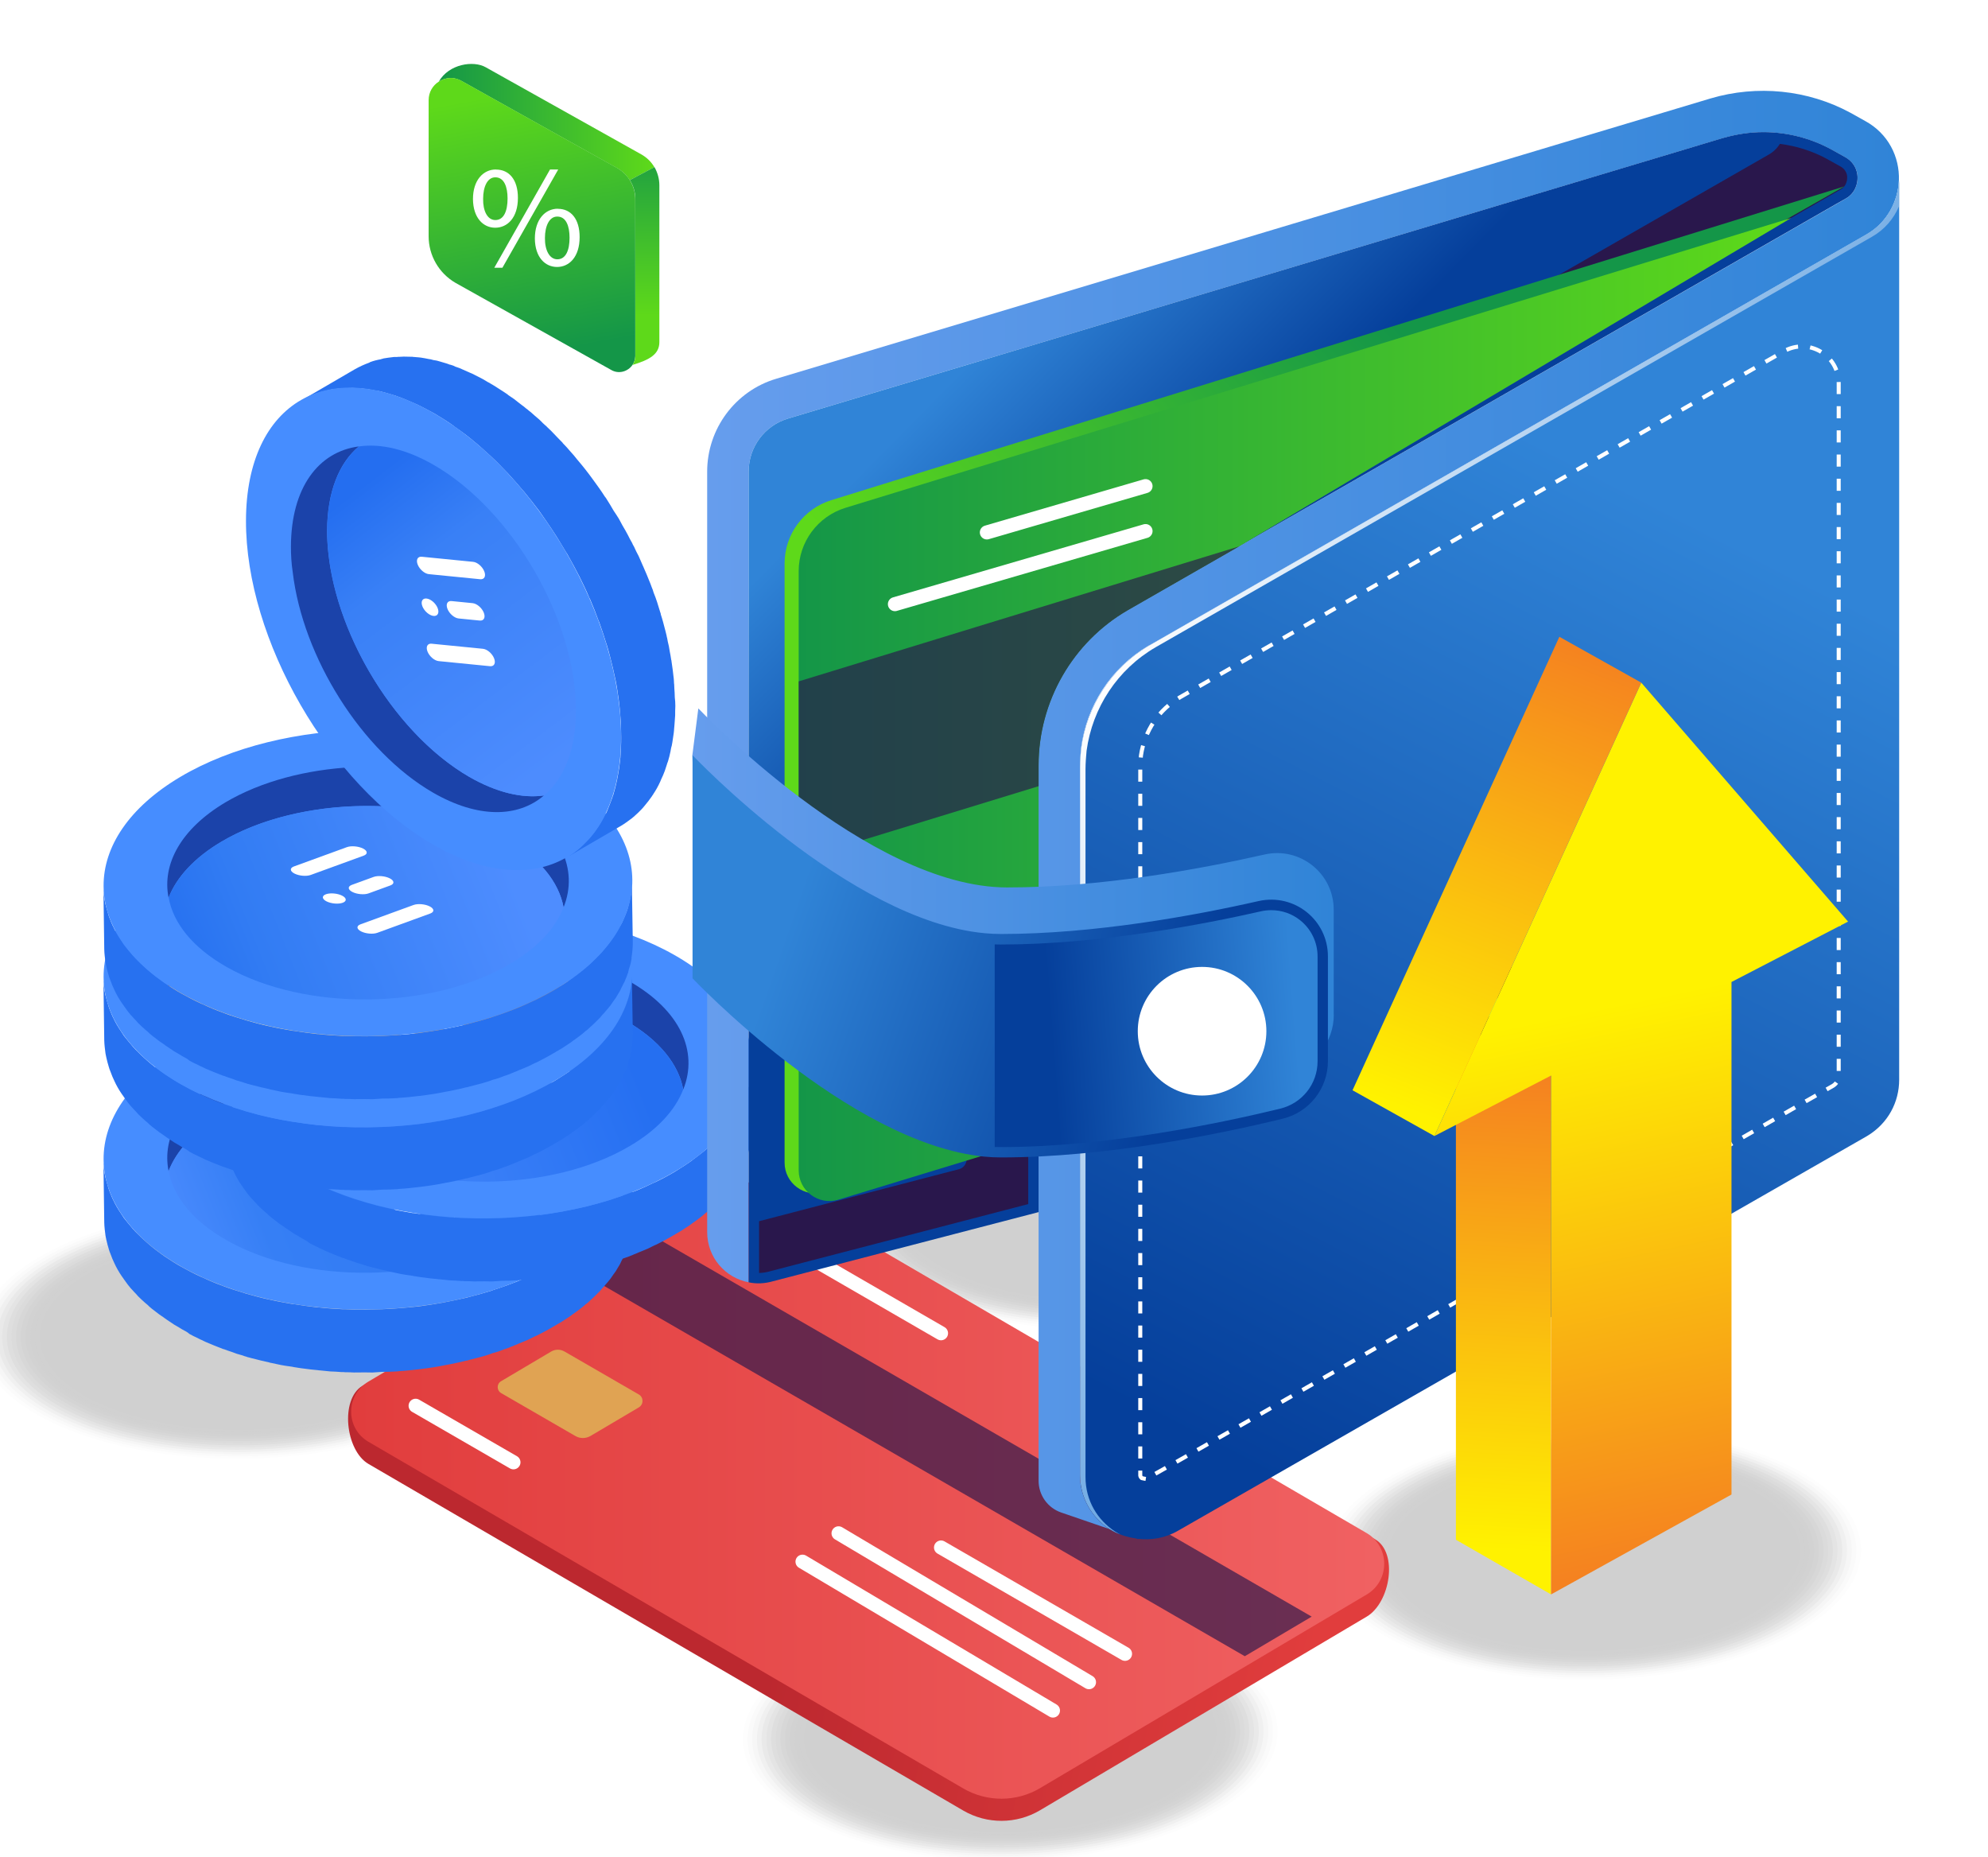 <svg width="2229" height="2082" viewBox="0 0 2229 2082" fill="none" xmlns="http://www.w3.org/2000/svg">
<g clip-path="url(#clip0_111_17)">
<g opacity="0.2">
<path opacity="0.037" d="M1789.73 1883.07C1955.27 1879.74 2088.2 1814.14 2086.64 1736.56C2085.08 1658.98 1949.61 1598.79 1784.07 1602.13C1618.53 1605.46 1485.6 1671.06 1487.16 1748.64C1488.72 1826.22 1624.19 1886.41 1789.73 1883.07Z" fill="#141414"/>
<path opacity="0.074" d="M1789.68 1880.57C1952.29 1877.3 2082.87 1812.87 2081.34 1736.67C2079.8 1660.47 1946.73 1601.35 1784.12 1604.63C1621.5 1607.9 1490.92 1672.33 1492.46 1748.53C1493.99 1824.73 1627.06 1883.85 1789.68 1880.57Z" fill="#141414"/>
<path opacity="0.111" d="M1789.63 1878.07C1949.37 1874.85 2077.65 1811.59 2076.14 1736.77C2074.63 1661.95 1943.91 1603.91 1784.17 1607.13C1624.43 1610.35 1496.15 1673.61 1497.66 1748.43C1499.17 1823.25 1629.88 1881.29 1789.63 1878.07Z" fill="#141414"/>
<path opacity="0.148" d="M1789.58 1875.67C1946.4 1872.51 2072.32 1810.37 2070.84 1736.88C2069.36 1663.39 1941.04 1606.37 1784.22 1609.53C1627.4 1612.69 1501.48 1674.83 1502.96 1748.32C1504.44 1821.81 1632.76 1878.83 1789.58 1875.67Z" fill="#141414"/>
<path opacity="0.185" d="M1789.53 1873.17C1943.48 1870.07 2067.1 1809.1 2065.64 1736.99C2064.19 1664.87 1938.21 1608.93 1784.27 1612.03C1630.32 1615.13 1506.7 1676.1 1508.16 1748.22C1509.61 1820.33 1635.58 1876.27 1789.53 1873.17Z" fill="#141414"/>
<path opacity="0.222" d="M1789.48 1870.67C1940.5 1867.63 2061.77 1807.83 2060.34 1737.09C2058.92 1666.36 1935.34 1611.48 1784.32 1614.53C1633.3 1617.57 1512.03 1677.38 1513.45 1748.11C1514.88 1818.84 1638.46 1873.72 1789.48 1870.67Z" fill="#141414"/>
<path opacity="0.259" d="M1789.43 1868.27C1937.52 1865.29 2056.44 1806.61 2055.05 1737.2C2053.65 1667.79 1932.46 1613.94 1784.37 1616.93C1636.27 1619.91 1517.36 1678.59 1518.75 1748C1520.15 1817.41 1641.34 1871.26 1789.43 1868.27Z" fill="#141414"/>
<path opacity="0.296" d="M1789.38 1865.78C1934.6 1862.85 2051.22 1805.33 2049.85 1737.3C2048.48 1669.28 1929.64 1616.5 1784.42 1619.43C1639.2 1622.35 1522.58 1679.87 1523.95 1747.9C1525.32 1815.92 1644.16 1868.7 1789.38 1865.78Z" fill="#141414"/>
<path opacity="0.333" d="M1789.33 1863.38C1931.63 1860.51 2045.89 1804.11 2044.55 1737.41C2043.2 1670.71 1926.76 1618.96 1784.47 1621.82C1642.17 1624.69 1527.91 1681.09 1529.25 1747.79C1530.6 1814.49 1647.04 1866.24 1789.33 1863.38Z" fill="#141414"/>
<path opacity="0.37" d="M1789.28 1860.88C1928.71 1858.07 2040.66 1802.84 2039.35 1737.51C2038.03 1672.19 1923.94 1621.52 1784.52 1624.32C1645.09 1627.13 1533.13 1682.36 1534.45 1747.69C1535.77 1813.01 1649.86 1863.68 1789.28 1860.88Z" fill="#141414"/>
<path opacity="0.407" d="M1789.23 1858.38C1925.73 1855.63 2035.34 1801.56 2034.05 1737.62C2032.76 1673.68 1921.06 1624.07 1784.57 1626.82C1648.07 1629.57 1538.46 1683.64 1539.75 1747.58C1541.04 1811.52 1652.73 1861.13 1789.23 1858.38Z" fill="#141414"/>
<path opacity="0.444" d="M1789.18 1855.98C1922.81 1853.29 2030.11 1800.34 2028.85 1737.73C2027.59 1675.11 1918.24 1626.53 1784.62 1629.22C1650.99 1631.91 1543.69 1684.86 1544.95 1747.47C1546.21 1810.09 1655.56 1858.67 1789.18 1855.98Z" fill="#141414"/>
<path opacity="0.481" d="M1789.13 1853.48C1919.83 1850.84 2024.79 1799.07 2023.55 1737.83C2022.32 1676.6 1915.37 1629.09 1784.67 1631.72C1653.97 1634.36 1549.01 1686.13 1550.25 1747.37C1551.48 1808.6 1658.43 1856.11 1789.13 1853.48Z" fill="#141414"/>
<path opacity="0.518" d="M1789.08 1850.98C1916.91 1848.4 2019.56 1797.79 2018.35 1737.94C2017.15 1678.08 1912.54 1631.65 1784.72 1634.22C1656.89 1636.8 1554.24 1687.41 1555.45 1747.26C1556.65 1807.12 1661.25 1853.55 1789.08 1850.98Z" fill="#141414"/>
<path opacity="0.556" d="M1789.03 1848.58C1913.94 1846.06 2014.23 1796.57 2013.05 1738.04C2011.87 1679.51 1909.67 1634.11 1784.76 1636.62C1659.86 1639.14 1559.57 1688.63 1560.75 1747.16C1561.92 1805.69 1664.13 1851.09 1789.03 1848.58Z" fill="#141414"/>
<path opacity="0.593" d="M1788.98 1846.08C1910.96 1843.62 2008.91 1795.3 2007.75 1738.15C2006.6 1681 1906.79 1636.66 1784.81 1639.12C1662.84 1641.58 1564.89 1689.9 1566.04 1747.05C1567.2 1804.2 1667.01 1848.54 1788.98 1846.08Z" fill="#141414"/>
<path opacity="0.63" d="M1788.94 1843.68C1908.04 1841.28 2003.68 1794.08 2002.56 1738.26C2001.43 1682.43 1903.97 1639.12 1784.86 1641.52C1665.76 1643.92 1570.12 1691.12 1571.24 1746.94C1572.37 1802.77 1669.83 1846.08 1788.94 1843.68Z" fill="#141414"/>
<path opacity="0.667" d="M1788.88 1841.18C1905.06 1838.84 1998.35 1792.81 1997.26 1738.36C1996.16 1683.92 1901.09 1641.68 1784.91 1644.02C1668.74 1646.36 1575.45 1692.39 1576.54 1746.84C1577.64 1801.28 1672.71 1843.52 1788.88 1841.18Z" fill="#141414"/>
<path opacity="0.704" d="M1788.83 1838.68C1902.14 1836.4 1993.13 1791.53 1992.06 1738.47C1990.99 1685.4 1898.27 1644.24 1784.96 1646.52C1671.66 1648.8 1580.67 1693.67 1581.74 1746.73C1582.81 1799.8 1675.53 1840.96 1788.83 1838.68Z" fill="#141414"/>
<path opacity="0.741" d="M1788.79 1836.28C1899.17 1834.06 1987.8 1790.31 1986.76 1738.57C1985.72 1686.84 1895.39 1646.7 1785.01 1648.92C1674.63 1651.14 1586 1694.89 1587.04 1746.63C1588.08 1798.36 1678.41 1838.5 1788.79 1836.28Z" fill="#141414"/>
<path opacity="0.778" d="M1788.74 1833.78C1896.24 1831.62 1982.57 1789.04 1981.56 1738.68C1980.55 1688.32 1892.57 1649.25 1785.06 1651.42C1677.55 1653.58 1591.22 1696.16 1592.24 1746.52C1593.25 1796.88 1681.23 1835.95 1788.74 1833.78Z" fill="#141414"/>
<path opacity="0.815" d="M1788.69 1831.28C1893.27 1829.18 1977.25 1787.76 1976.26 1738.79C1975.27 1689.81 1889.69 1651.81 1785.11 1653.92C1680.53 1656.02 1596.55 1697.44 1597.54 1746.41C1598.52 1795.39 1684.1 1833.39 1788.69 1831.28Z" fill="#141414"/>
<path opacity="0.852" d="M1788.64 1828.88C1890.35 1826.83 1972.02 1786.54 1971.06 1738.89C1970.1 1691.24 1886.87 1654.27 1785.16 1656.32C1683.45 1658.37 1601.78 1698.66 1602.74 1746.31C1603.7 1793.96 1686.93 1830.93 1788.64 1828.88Z" fill="#141414"/>
<path opacity="0.889" d="M1788.59 1826.38C1887.37 1824.39 1966.7 1785.27 1965.76 1739C1964.83 1692.73 1884 1656.83 1785.21 1658.82C1686.43 1660.81 1607.1 1699.93 1608.04 1746.2C1608.97 1792.48 1689.8 1828.37 1788.59 1826.38Z" fill="#141414"/>
<path opacity="0.926" d="M1788.54 1823.98C1884.4 1822.05 1961.37 1784.05 1960.46 1739.1C1959.56 1694.16 1881.12 1659.29 1785.26 1661.22C1689.4 1663.15 1612.43 1701.15 1613.33 1746.1C1614.24 1791.04 1692.68 1825.91 1788.54 1823.98Z" fill="#141414"/>
<path opacity="0.963" d="M1788.49 1821.48C1881.47 1819.61 1956.14 1782.78 1955.27 1739.21C1954.39 1695.64 1878.3 1661.84 1785.31 1663.72C1692.32 1665.59 1617.66 1702.43 1618.53 1745.99C1619.41 1789.56 1695.5 1823.36 1788.49 1821.48Z" fill="#141414"/>
<path d="M1788.44 1818.98C1878.5 1817.17 1950.82 1781.5 1949.97 1739.32C1949.12 1697.13 1875.42 1664.4 1785.36 1666.22C1695.3 1668.03 1622.98 1703.7 1623.83 1745.88C1624.68 1788.07 1698.38 1820.8 1788.44 1818.98Z" fill="#141414"/>
</g>
<g opacity="0.2">
<path opacity="0.037" d="M1135.53 2085.87C1301.07 2082.54 1434 2016.94 1432.44 1939.36C1430.88 1861.78 1295.41 1801.59 1129.87 1804.93C964.328 1808.26 831.397 1873.86 832.96 1951.44C834.523 2029.02 969.987 2089.21 1135.53 2085.87Z" fill="#141414"/>
<path opacity="0.074" d="M1135.48 2083.37C1298.09 2080.1 1428.67 2015.67 1427.14 1939.47C1425.6 1863.27 1292.53 1804.15 1129.92 1807.43C967.305 1810.7 836.724 1875.13 838.259 1951.33C839.794 2027.53 972.863 2086.65 1135.48 2083.37Z" fill="#141414"/>
<path opacity="0.111" d="M1135.43 2080.87C1295.17 2077.66 1423.45 2014.39 1421.94 1939.57C1420.43 1864.75 1289.71 1806.71 1129.97 1809.93C970.226 1813.15 841.951 1876.41 843.458 1951.23C844.965 2026.05 975.684 2084.09 1135.43 2080.87Z" fill="#141414"/>
<path opacity="0.148" d="M1135.38 2078.47C1292.2 2075.31 1418.12 2013.17 1416.64 1939.68C1415.16 1866.19 1286.84 1809.17 1130.02 1812.33C973.201 1815.49 847.276 1877.63 848.757 1951.12C850.237 2024.61 978.562 2081.63 1135.38 2078.47Z" fill="#141414"/>
<path opacity="0.185" d="M1135.33 2075.97C1289.27 2072.87 1412.89 2011.9 1411.44 1939.79C1409.99 1867.67 1284.01 1811.73 1130.07 1814.83C976.123 1817.93 852.503 1878.9 853.955 1951.02C855.408 2023.13 981.383 2079.08 1135.33 2075.97Z" fill="#141414"/>
<path opacity="0.222" d="M1135.28 2073.47C1286.3 2070.43 1407.57 2010.63 1406.14 1939.89C1404.72 1869.16 1281.14 1814.28 1130.12 1817.33C979.1 1820.37 857.83 1880.18 859.254 1950.91C860.679 2021.64 984.26 2076.52 1135.28 2073.47Z" fill="#141414"/>
<path opacity="0.259" d="M1135.23 2071.08C1283.32 2068.09 1402.24 2009.41 1400.84 1940C1399.45 1870.59 1278.26 1816.74 1130.17 1819.73C982.075 1822.71 863.155 1881.39 864.554 1950.8C865.952 2020.21 987.138 2074.06 1135.23 2071.08Z" fill="#141414"/>
<path opacity="0.296" d="M1135.18 2068.58C1280.4 2065.65 1397.02 2008.13 1395.65 1940.1C1394.28 1872.08 1275.44 1819.3 1130.22 1822.23C984.996 1825.15 868.382 1882.67 869.752 1950.7C871.123 2018.72 989.959 2071.5 1135.18 2068.58Z" fill="#141414"/>
<path opacity="0.333" d="M1135.13 2066.18C1277.43 2063.31 1391.69 2006.91 1390.35 1940.21C1389 1873.51 1272.56 1821.76 1130.27 1824.62C987.971 1827.49 873.708 1883.89 875.051 1950.59C876.395 2017.29 992.837 2069.04 1135.13 2066.18Z" fill="#141414"/>
<path opacity="0.37" d="M1135.08 2063.68C1274.51 2060.87 1386.46 2005.64 1385.15 1940.32C1383.83 1874.99 1269.74 1824.32 1130.32 1827.12C990.893 1829.93 878.934 1885.16 880.25 1950.49C881.566 2015.81 995.658 2066.48 1135.08 2063.68Z" fill="#141414"/>
<path opacity="0.407" d="M1135.03 2061.18C1271.53 2058.43 1381.14 2004.36 1379.85 1940.42C1378.56 1876.48 1266.86 1826.87 1130.37 1829.62C993.87 1832.37 884.261 1886.44 885.549 1950.38C886.837 2014.32 998.534 2063.93 1135.03 2061.18Z" fill="#141414"/>
<path opacity="0.444" d="M1134.98 2058.78C1268.61 2056.09 1375.91 2003.14 1374.65 1940.53C1373.39 1877.91 1264.04 1829.33 1130.42 1832.02C996.789 1834.72 889.487 1887.66 890.748 1950.27C892.009 2012.89 1001.36 2061.47 1134.98 2058.78Z" fill="#141414"/>
<path opacity="0.481" d="M1134.93 2056.28C1265.63 2053.65 1370.58 2001.87 1369.35 1940.63C1368.12 1879.4 1261.16 1831.89 1130.47 1834.52C999.766 1837.16 894.813 1888.93 896.047 1950.17C897.28 2011.4 1004.23 2058.91 1134.93 2056.28Z" fill="#141414"/>
<path opacity="0.518" d="M1134.88 2053.78C1262.71 2051.2 1365.36 2000.59 1364.15 1940.74C1362.95 1880.88 1258.34 1834.45 1130.52 1837.02C1002.69 1839.6 900.04 1890.21 901.246 1950.06C902.452 2009.92 1007.05 2056.35 1134.88 2053.78Z" fill="#141414"/>
<path opacity="0.556" d="M1134.83 2051.38C1259.74 2048.86 1360.03 1999.38 1358.85 1940.84C1357.67 1882.31 1255.47 1836.91 1130.56 1839.42C1005.66 1841.94 905.366 1891.43 906.545 1949.96C907.724 2008.49 1009.93 2053.89 1134.83 2051.38Z" fill="#141414"/>
<path opacity="0.593" d="M1134.78 2048.88C1256.76 2046.42 1354.71 1998.1 1353.55 1940.95C1352.4 1883.8 1252.59 1839.46 1130.61 1841.92C1008.64 1844.38 910.693 1892.7 911.844 1949.85C912.995 2007 1012.81 2051.34 1134.78 2048.88Z" fill="#141414"/>
<path opacity="0.63" d="M1134.74 2046.48C1253.84 2044.08 1349.48 1996.88 1348.36 1941.06C1347.23 1885.23 1249.77 1841.92 1130.66 1844.32C1011.56 1846.72 915.918 1893.92 917.043 1949.74C918.167 2005.57 1015.63 2048.88 1134.74 2046.48Z" fill="#141414"/>
<path opacity="0.667" d="M1134.68 2043.98C1250.86 2041.64 1344.15 1995.61 1343.06 1941.16C1341.96 1886.72 1246.89 1844.48 1130.71 1846.82C1014.54 1849.16 921.245 1895.19 922.342 1949.64C923.438 2004.08 1018.51 2046.32 1134.68 2043.98Z" fill="#141414"/>
<path opacity="0.704" d="M1134.63 2041.48C1247.94 2039.2 1338.93 1994.33 1337.86 1941.27C1336.79 1888.2 1244.07 1847.04 1130.76 1849.32C1017.46 1851.6 926.472 1896.47 927.541 1949.53C928.61 2002.6 1021.33 2043.76 1134.63 2041.48Z" fill="#141414"/>
<path opacity="0.741" d="M1134.59 2039.08C1244.97 2036.86 1333.6 1993.11 1332.56 1941.37C1331.52 1889.64 1241.19 1849.5 1130.81 1851.72C1020.43 1853.94 931.798 1897.69 932.84 1949.43C933.882 2001.16 1024.21 2041.3 1134.59 2039.08Z" fill="#141414"/>
<path opacity="0.778" d="M1134.54 2036.58C1242.04 2034.42 1328.37 1991.84 1327.36 1941.48C1326.35 1891.12 1238.37 1852.05 1130.86 1854.22C1023.35 1856.38 937.024 1898.96 938.038 1949.32C939.053 1999.68 1027.03 2038.75 1134.54 2036.58Z" fill="#141414"/>
<path opacity="0.815" d="M1134.49 2034.08C1239.07 2031.98 1323.05 1990.56 1322.06 1941.59C1321.07 1892.61 1235.49 1854.61 1130.91 1856.72C1026.33 1858.83 942.351 1900.24 943.337 1949.21C944.324 1998.19 1029.9 2036.19 1134.49 2034.08Z" fill="#141414"/>
<path opacity="0.852" d="M1134.44 2031.68C1236.15 2029.63 1317.82 1989.34 1316.86 1941.69C1315.9 1894.04 1232.67 1857.07 1130.96 1859.12C1029.25 1861.17 947.576 1901.46 948.536 1949.11C949.496 1996.76 1032.73 2033.73 1134.44 2031.68Z" fill="#141414"/>
<path opacity="0.889" d="M1134.39 2029.18C1233.17 2027.19 1312.49 1988.07 1311.56 1941.8C1310.63 1895.53 1229.79 1859.63 1131.01 1861.62C1032.23 1863.61 952.903 1902.73 953.835 1949C954.767 1995.28 1035.6 2031.17 1134.39 2029.18Z" fill="#141414"/>
<path opacity="0.926" d="M1134.34 2026.78C1230.2 2024.85 1307.17 1986.85 1306.26 1941.9C1305.36 1896.96 1226.92 1862.09 1131.06 1864.02C1035.2 1865.95 958.229 1903.95 959.134 1948.9C960.04 1993.84 1038.48 2028.71 1134.34 2026.78Z" fill="#141414"/>
<path opacity="0.963" d="M1134.29 2024.28C1227.27 2022.41 1301.94 1985.58 1301.06 1942.01C1300.19 1898.44 1224.1 1864.64 1131.11 1866.52C1038.12 1868.39 963.456 1905.23 964.333 1948.79C965.211 1992.36 1041.3 2026.16 1134.29 2024.28Z" fill="#141414"/>
<path d="M1134.24 2021.79C1224.3 2019.97 1296.62 1984.3 1295.77 1942.12C1294.92 1899.93 1221.22 1867.2 1131.16 1869.02C1041.1 1870.83 968.782 1906.5 969.632 1948.69C970.482 1990.87 1044.18 2023.6 1134.24 2021.79Z" fill="#141414"/>
</g>
<g opacity="0.2">
<path opacity="0.037" d="M278.63 1635.17C444.171 1631.84 577.102 1566.24 575.539 1488.66C573.977 1411.08 438.512 1350.89 272.971 1354.23C107.429 1357.56 -25.502 1423.16 -23.939 1500.74C-22.376 1578.32 113.089 1638.51 278.63 1635.17Z" fill="#141414"/>
<path opacity="0.074" d="M278.58 1632.67C441.195 1629.4 571.776 1564.97 570.241 1488.77C568.706 1412.57 435.636 1353.45 273.021 1356.73C110.406 1360 -20.175 1424.43 -18.64 1500.63C-17.105 1576.83 115.965 1635.95 278.58 1632.67Z" fill="#141414"/>
<path opacity="0.111" d="M278.529 1630.17C438.273 1626.95 566.549 1563.69 565.042 1488.87C563.534 1414.05 432.815 1356.01 273.071 1359.23C113.328 1362.44 -14.948 1425.71 -13.441 1500.53C-11.934 1575.35 118.786 1633.39 278.529 1630.17Z" fill="#141414"/>
<path opacity="0.148" d="M278.481 1627.77C435.298 1624.61 561.223 1562.47 559.743 1488.98C558.262 1415.49 429.937 1358.47 273.12 1361.63C116.303 1364.79 -9.622 1426.92 -8.142 1500.42C-6.662 1573.91 121.664 1630.93 278.481 1627.77Z" fill="#141414"/>
<path opacity="0.185" d="M278.431 1625.27C432.376 1622.17 555.996 1561.2 554.544 1489.08C553.091 1416.97 427.116 1361.02 273.17 1364.13C119.224 1367.23 -4.396 1428.2 -2.943 1500.31C-1.49 1572.43 124.485 1628.37 278.431 1625.27Z" fill="#141414"/>
<path opacity="0.222" d="M278.38 1622.77C429.399 1619.73 550.67 1559.92 549.245 1489.19C547.82 1418.46 424.24 1363.58 273.22 1366.63C122.201 1369.67 0.931 1429.47 2.356 1500.21C3.781 1570.94 127.361 1625.82 278.38 1622.77Z" fill="#141414"/>
<path opacity="0.259" d="M278.332 1620.37C426.425 1617.39 545.344 1558.71 543.946 1489.3C542.548 1419.89 421.361 1366.04 273.269 1369.02C125.176 1372.01 6.257 1430.69 7.655 1500.1C9.053 1569.51 130.239 1623.36 278.332 1620.37Z" fill="#141414"/>
<path opacity="0.296" d="M278.282 1617.87C423.503 1614.95 540.117 1557.43 538.747 1489.4C537.377 1421.37 418.541 1368.6 273.319 1371.52C128.098 1374.45 11.483 1431.97 12.854 1500C14.224 1568.02 133.06 1620.8 278.282 1617.87Z" fill="#141414"/>
<path opacity="0.333" d="M278.233 1615.47C420.528 1612.61 534.792 1556.21 533.448 1489.51C532.104 1422.81 415.662 1371.06 273.367 1373.92C131.073 1376.79 16.809 1433.19 18.153 1499.89C19.496 1566.59 135.938 1618.34 278.233 1615.47Z" fill="#141414"/>
<path opacity="0.37" d="M278.183 1612.98C417.606 1610.17 529.565 1554.94 528.249 1489.61C526.933 1424.29 412.841 1373.61 273.418 1376.42C133.994 1379.23 22.036 1434.46 23.352 1499.78C24.667 1565.11 138.759 1615.78 278.183 1612.98Z" fill="#141414"/>
<path opacity="0.407" d="M278.132 1610.48C414.63 1607.73 524.238 1553.66 522.95 1489.72C521.662 1425.78 409.965 1376.17 273.468 1378.92C136.971 1381.67 27.362 1435.74 28.65 1499.68C29.938 1563.62 141.635 1613.23 278.132 1610.48Z" fill="#141414"/>
<path opacity="0.444" d="M278.084 1608.08C411.71 1605.38 519.013 1552.44 517.751 1489.83C516.49 1427.21 407.142 1378.63 273.516 1381.32C139.891 1384.01 32.588 1436.96 33.849 1499.57C35.111 1562.19 144.458 1610.77 278.084 1608.08Z" fill="#141414"/>
<path opacity="0.481" d="M278.034 1605.58C408.733 1602.94 513.686 1551.17 512.452 1489.93C511.219 1428.7 404.266 1381.19 273.567 1383.82C142.867 1386.45 37.915 1438.23 39.148 1499.47C40.382 1560.7 147.334 1608.21 278.034 1605.58Z" fill="#141414"/>
<path opacity="0.518" d="M277.983 1603.08C405.811 1600.5 508.459 1549.89 507.253 1490.04C506.048 1430.18 401.445 1383.75 273.617 1386.32C145.789 1388.9 43.142 1439.51 44.347 1499.36C45.553 1559.22 150.155 1605.65 277.983 1603.08Z" fill="#141414"/>
<path opacity="0.556" d="M277.935 1600.68C402.837 1598.16 503.133 1548.67 501.954 1490.14C500.775 1431.61 398.567 1386.2 273.665 1388.72C148.764 1391.24 48.467 1440.72 49.646 1499.25C50.825 1557.79 153.034 1603.19 277.935 1600.68Z" fill="#141414"/>
<path opacity="0.593" d="M277.885 1598.18C399.86 1595.72 497.807 1547.4 496.655 1490.25C495.504 1433.1 395.691 1388.76 273.716 1391.22C151.741 1393.68 53.794 1442 54.945 1499.15C56.096 1556.3 155.91 1600.64 277.885 1598.18Z" fill="#141414"/>
<path opacity="0.63" d="M277.836 1595.78C396.94 1593.38 492.581 1546.18 491.457 1490.36C490.332 1434.53 392.868 1391.22 273.764 1393.62C154.66 1396.02 59.02 1443.22 60.144 1499.04C61.269 1554.87 158.733 1598.18 277.836 1595.78Z" fill="#141414"/>
<path opacity="0.667" d="M277.786 1593.28C393.963 1590.94 487.254 1544.91 486.158 1490.46C485.061 1436.02 389.992 1393.78 273.815 1396.12C157.637 1398.46 64.346 1444.49 65.443 1498.94C66.54 1553.38 161.609 1595.62 277.786 1593.28Z" fill="#141414"/>
<path opacity="0.704" d="M277.736 1590.78C391.042 1588.5 482.028 1543.63 480.959 1490.57C479.89 1437.5 387.171 1396.34 273.865 1398.62C160.559 1400.9 69.573 1445.77 70.642 1498.83C71.711 1551.9 164.43 1593.06 277.736 1590.78Z" fill="#141414"/>
<path opacity="0.741" d="M277.687 1588.38C388.067 1586.16 476.702 1542.41 475.66 1490.67C474.617 1438.93 384.292 1398.79 273.913 1401.02C163.534 1403.24 74.899 1446.99 75.941 1498.73C76.983 1550.46 167.308 1590.6 277.687 1588.38Z" fill="#141414"/>
<path opacity="0.778" d="M277.637 1585.88C385.145 1583.72 471.475 1541.14 470.461 1490.78C469.446 1440.42 381.472 1401.35 273.963 1403.52C166.455 1405.68 80.125 1448.26 81.14 1498.62C82.154 1548.98 170.129 1588.05 277.637 1585.88Z" fill="#141414"/>
<path opacity="0.815" d="M277.587 1583.38C382.168 1581.27 466.148 1539.86 465.162 1490.88C464.175 1441.91 378.595 1403.91 274.014 1406.02C169.432 1408.12 85.452 1449.54 86.439 1498.51C87.425 1547.49 173.005 1585.49 277.587 1583.38Z" fill="#141414"/>
<path opacity="0.852" d="M277.538 1580.98C379.249 1578.93 460.923 1538.64 459.963 1490.99C459.003 1443.34 375.773 1406.37 274.062 1408.42C172.352 1410.47 90.678 1450.76 91.638 1498.41C92.598 1546.06 175.828 1583.03 277.538 1580.98Z" fill="#141414"/>
<path opacity="0.889" d="M277.488 1578.48C376.272 1576.49 455.596 1537.37 454.664 1491.1C453.732 1444.82 372.896 1408.93 274.113 1410.92C175.329 1412.91 96.005 1452.03 96.937 1498.3C97.869 1544.57 178.704 1580.47 277.488 1578.48Z" fill="#141414"/>
<path opacity="0.926" d="M277.44 1576.08C373.297 1574.15 450.271 1536.15 449.365 1491.2C448.46 1446.26 370.018 1411.38 274.161 1413.32C178.304 1415.25 101.33 1453.25 102.236 1498.2C103.141 1543.14 181.583 1578.01 277.44 1576.08Z" fill="#141414"/>
<path opacity="0.963" d="M277.389 1573.58C370.375 1571.71 445.044 1534.87 444.166 1491.31C443.289 1447.74 367.197 1413.94 274.211 1415.82C181.225 1417.69 106.557 1454.52 107.434 1498.09C108.312 1541.66 184.403 1575.46 277.389 1573.58Z" fill="#141414"/>
<path d="M277.339 1571.08C367.398 1569.27 439.717 1533.6 438.867 1491.41C438.018 1449.23 364.321 1416.5 274.262 1418.31C184.202 1420.13 111.884 1455.8 112.733 1497.98C113.583 1540.17 187.28 1572.9 277.339 1571.08Z" fill="#141414"/>
</g>
<g opacity="0.2">
<path opacity="0.037" d="M1238.43 1489.87C1403.97 1486.54 1536.9 1420.94 1535.34 1343.36C1533.78 1265.78 1398.31 1205.59 1232.77 1208.93C1067.23 1212.26 934.299 1277.86 935.862 1355.44C937.424 1433.02 1072.89 1493.21 1238.43 1489.87Z" fill="#141414"/>
<path opacity="0.074" d="M1238.38 1487.37C1401 1484.1 1531.58 1419.67 1530.04 1343.47C1528.51 1267.27 1395.44 1208.15 1232.82 1211.43C1070.21 1214.7 939.626 1279.13 941.161 1355.33C942.696 1431.53 1075.77 1490.65 1238.38 1487.37Z" fill="#141414"/>
<path opacity="0.111" d="M1238.33 1484.87C1398.07 1481.66 1526.35 1418.39 1524.84 1343.57C1523.34 1268.76 1392.62 1210.71 1232.87 1213.93C1073.13 1217.15 944.852 1280.41 946.36 1355.23C947.867 1430.05 1078.59 1488.09 1238.33 1484.87Z" fill="#141414"/>
<path opacity="0.148" d="M1238.28 1482.47C1395.1 1479.31 1521.02 1417.18 1519.54 1343.68C1518.06 1270.19 1389.74 1213.17 1232.92 1216.33C1076.1 1219.49 950.178 1281.63 951.658 1355.12C953.139 1428.61 1081.46 1485.63 1238.28 1482.47Z" fill="#141414"/>
<path opacity="0.185" d="M1238.23 1479.97C1392.18 1476.87 1515.8 1415.9 1514.34 1343.79C1512.89 1271.67 1386.92 1215.73 1232.97 1218.83C1079.02 1221.93 955.405 1282.9 956.857 1355.02C958.31 1427.13 1084.29 1483.08 1238.23 1479.97Z" fill="#141414"/>
<path opacity="0.222" d="M1238.18 1477.47C1389.2 1474.43 1510.47 1414.63 1509.05 1343.89C1507.62 1273.16 1384.04 1218.28 1233.02 1221.33C1082 1224.37 960.731 1284.18 962.156 1354.91C963.581 1425.64 1087.16 1480.52 1238.18 1477.47Z" fill="#141414"/>
<path opacity="0.259" d="M1238.13 1475.08C1386.22 1472.09 1505.14 1413.41 1503.75 1344C1502.35 1274.59 1381.16 1220.74 1233.07 1223.73C1084.98 1226.71 966.057 1285.39 967.455 1354.8C968.853 1424.21 1090.04 1478.06 1238.13 1475.08Z" fill="#141414"/>
<path opacity="0.296" d="M1238.08 1472.58C1383.3 1469.65 1499.92 1412.13 1498.55 1344.1C1497.18 1276.08 1378.34 1223.3 1233.12 1226.23C1087.9 1229.15 971.284 1286.67 972.654 1354.7C974.024 1422.73 1092.86 1475.5 1238.08 1472.58Z" fill="#141414"/>
<path opacity="0.333" d="M1238.03 1470.18C1380.33 1467.31 1494.59 1410.91 1493.25 1344.21C1491.9 1277.51 1375.46 1225.76 1233.17 1228.63C1090.87 1231.49 976.609 1287.89 977.953 1354.59C979.297 1421.29 1095.74 1473.04 1238.03 1470.18Z" fill="#141414"/>
<path opacity="0.37" d="M1237.98 1467.68C1377.41 1464.87 1489.37 1409.64 1488.05 1344.32C1486.73 1278.99 1372.64 1228.32 1233.22 1231.12C1093.79 1233.93 981.836 1289.16 983.152 1354.49C984.468 1419.81 1098.56 1470.49 1237.98 1467.68Z" fill="#141414"/>
<path opacity="0.407" d="M1237.93 1465.18C1374.43 1462.43 1484.04 1408.36 1482.75 1344.42C1481.46 1280.48 1369.77 1230.87 1233.27 1233.62C1096.77 1236.37 987.163 1290.44 988.451 1354.38C989.739 1418.32 1101.44 1467.93 1237.93 1465.18Z" fill="#141414"/>
<path opacity="0.444" d="M1237.88 1462.78C1371.51 1460.09 1478.81 1407.14 1477.55 1344.53C1476.29 1281.91 1366.94 1233.33 1233.32 1236.02C1099.69 1238.72 992.388 1291.66 993.65 1354.27C994.911 1416.89 1104.26 1465.47 1237.88 1462.78Z" fill="#141414"/>
<path opacity="0.481" d="M1237.83 1460.28C1368.53 1457.65 1473.49 1405.87 1472.25 1344.63C1471.02 1283.4 1364.07 1235.89 1233.37 1238.52C1102.67 1241.16 997.715 1292.93 998.949 1354.17C1000.18 1415.4 1107.13 1462.91 1237.83 1460.28Z" fill="#141414"/>
<path opacity="0.518" d="M1237.78 1457.78C1365.61 1455.2 1468.26 1404.59 1467.05 1344.74C1465.85 1284.88 1361.25 1238.45 1233.42 1241.02C1105.59 1243.6 1002.94 1294.21 1004.15 1354.06C1005.35 1413.92 1109.96 1460.35 1237.78 1457.78Z" fill="#141414"/>
<path opacity="0.556" d="M1237.74 1455.38C1362.64 1452.86 1462.93 1403.38 1461.75 1344.85C1460.58 1286.32 1358.37 1240.91 1233.47 1243.42C1108.56 1245.94 1008.27 1295.43 1009.45 1353.96C1010.63 1412.49 1112.83 1457.9 1237.74 1455.38Z" fill="#141414"/>
<path opacity="0.593" d="M1237.69 1452.88C1359.66 1450.42 1457.61 1402.1 1456.46 1344.95C1455.3 1287.8 1355.49 1243.46 1233.52 1245.92C1111.54 1248.38 1013.59 1296.7 1014.75 1353.85C1015.9 1411 1115.71 1455.34 1237.69 1452.88Z" fill="#141414"/>
<path opacity="0.63" d="M1237.64 1450.48C1356.74 1448.08 1452.38 1400.88 1451.26 1345.06C1450.13 1289.23 1352.67 1245.92 1233.56 1248.32C1114.46 1250.72 1018.82 1297.92 1019.94 1353.75C1021.07 1409.57 1118.53 1452.88 1237.64 1450.48Z" fill="#141414"/>
<path opacity="0.667" d="M1237.59 1447.98C1353.76 1445.64 1447.05 1399.61 1445.96 1345.16C1444.86 1290.72 1349.79 1248.48 1233.61 1250.82C1117.44 1253.16 1024.15 1299.19 1025.24 1353.64C1026.34 1408.08 1121.41 1450.32 1237.59 1447.98Z" fill="#141414"/>
<path opacity="0.704" d="M1237.54 1445.48C1350.84 1443.2 1441.83 1398.33 1440.76 1345.27C1439.69 1292.2 1346.97 1251.04 1233.67 1253.32C1120.36 1255.6 1029.37 1300.47 1030.44 1353.53C1031.51 1406.6 1124.23 1447.76 1237.54 1445.48Z" fill="#141414"/>
<path opacity="0.741" d="M1237.49 1443.08C1347.87 1440.86 1436.5 1397.11 1435.46 1345.38C1434.42 1293.64 1344.09 1253.5 1233.71 1255.72C1123.33 1257.94 1034.7 1301.69 1035.74 1353.43C1036.78 1405.17 1127.11 1445.31 1237.49 1443.08Z" fill="#141414"/>
<path opacity="0.778" d="M1237.44 1440.58C1344.95 1438.42 1431.28 1395.84 1430.26 1345.48C1429.25 1295.12 1341.27 1256.05 1233.76 1258.22C1126.26 1260.39 1039.93 1302.96 1040.94 1353.32C1041.95 1403.68 1129.93 1442.75 1237.44 1440.58Z" fill="#141414"/>
<path opacity="0.815" d="M1237.39 1438.08C1341.97 1435.98 1425.95 1394.56 1424.96 1345.59C1423.98 1296.61 1338.4 1258.61 1233.81 1260.72C1129.23 1262.83 1045.25 1304.24 1046.24 1353.22C1047.23 1402.19 1132.81 1440.19 1237.39 1438.08Z" fill="#141414"/>
<path opacity="0.852" d="M1237.34 1435.68C1339.05 1433.63 1420.72 1393.34 1419.76 1345.69C1418.8 1298.04 1335.57 1261.07 1233.86 1263.12C1132.15 1265.17 1050.48 1305.46 1051.44 1353.11C1052.4 1400.76 1135.63 1437.73 1237.34 1435.68Z" fill="#141414"/>
<path opacity="0.889" d="M1237.29 1433.18C1336.07 1431.19 1415.4 1392.07 1414.46 1345.8C1413.53 1299.53 1332.7 1263.63 1233.91 1265.62C1135.13 1267.61 1055.8 1306.73 1056.74 1353C1057.67 1399.28 1138.5 1435.17 1237.29 1433.18Z" fill="#141414"/>
<path opacity="0.926" d="M1237.24 1430.78C1333.1 1428.85 1410.07 1390.85 1409.17 1345.9C1408.26 1300.96 1329.82 1266.09 1233.96 1268.02C1138.1 1269.95 1061.13 1307.95 1062.04 1352.9C1062.94 1397.84 1141.38 1432.72 1237.24 1430.78Z" fill="#141414"/>
<path opacity="0.963" d="M1237.19 1428.28C1330.18 1426.41 1404.84 1389.58 1403.97 1346.01C1403.09 1302.44 1327 1268.64 1234.01 1270.52C1141.03 1272.39 1066.36 1309.23 1067.24 1352.79C1068.11 1396.36 1144.2 1430.16 1237.19 1428.28Z" fill="#141414"/>
<path d="M1237.14 1425.79C1327.2 1423.97 1399.52 1388.3 1398.67 1346.12C1397.82 1303.93 1324.12 1271.2 1234.06 1273.02C1144 1274.83 1071.68 1310.5 1072.53 1352.69C1073.38 1394.87 1147.08 1427.6 1237.14 1425.79Z" fill="#141414"/>
</g>
<path d="M733.7 187.4L706.1 202C702.6 196.5 697.9 191.8 692 188.5L517.7 90.9C515 89.4 512.1 88.4 509.2 87.8C503.1 86.9 497 88.3 492 91.5C503.3 71.6 530.9 67.6 544.6 75.4L718.9 173C725.2 176.5 730.2 181.4 733.7 187.4Z" fill="url(#paint0_linear_111_17)"/>
<path d="M712.3 223.3V399.3C712.2 403 711.1 406.2 709.2 409V409.1C704.1 416.5 693.8 419.8 685.2 414.7L510.7 317.1C492.1 306.3 480.6 286.4 480.6 264.9V112.3C480.6 103.2 485.3 95.7 492 91.5C492.1 91.4 492.1 91.4 492.1 91.4C497.1 88.2 503.2 86.8 509.3 87.7C512.2 88.2 515 89.2 517.8 90.8L692.1 188.4C704.6 195.6 712.3 208.9 712.3 223.3Z" fill="url(#paint1_linear_111_17)"/>
<path d="M739.3 207.8V383.5C739.3 397.3 728.1 403.4 709.3 409.1V409C711.1 406.3 712.3 403 712.4 399.3V223.3C712.4 215.6 710.2 208.2 706.2 201.9L733.8 187.3C737.3 193.5 739.3 200.5 739.3 207.8Z" fill="url(#paint2_linear_111_17)"/>
<path d="M556.2 190.1C570.9 190.1 580.7 201.5 580.7 221.8C580.7 244.2 568.9 255.3 555.2 255.3C542 255.3 530.5 244.5 530.3 223.2C530.3 201.9 541.9 190 556 190H556.2V190.1ZM555.3 198.8C546.5 198.8 541.7 209.4 541.7 222.8C541.4 236.2 546.4 246.7 555.4 246.7C564.9 246.7 569.1 236.6 569.1 222.5C569.1 209.6 565.3 198.8 555.4 198.8H555.3ZM554.2 300.2L616.7 190H625.9L563.3 300.2H554.2ZM625.5 234.1C640.2 234.1 649.9 245.5 649.9 265.8C649.9 288.2 638.1 299.3 624.6 299.3C611.4 299.3 599.9 288.7 599.7 267.4C599.7 246 611.3 234 625.4 234H625.5V234.1ZM624.7 242.8C615.9 242.8 611 253.4 611 266.8C610.8 280.4 616.1 290.7 624.9 290.7C634.4 290.7 638.6 280.6 638.6 266.5C638.6 253.6 634.8 242.8 624.9 242.8H624.7Z" fill="white"/>
<path d="M413.1 1641.2L1080 2029.8C1106.6 2045.3 1139.6 2045.2 1166.1 2029.5L1532.4 1812.4C1558.7 1796.8 1568.1 1740.9 1541.7 1725.6L883.3 1365.4C846.3 1343.9 800.6 1344 763.8 1365.8L406.4 1553.6C381 1568.8 387.4 1626.2 413.1 1641.2Z" fill="url(#paint3_linear_111_17)"/>
<path d="M413.1 1616.4L1080 2005C1106.6 2020.5 1139.6 2020.4 1166.1 2004.7L1532.4 1787.6C1558.7 1772 1558.5 1733.9 1532.1 1718.6L883.3 1340.6C846.3 1319.1 800.6 1319.2 763.8 1341L412.9 1549C387.2 1564.2 387.4 1601.4 413.1 1616.4Z" fill="url(#paint4_linear_111_17)"/>
<path opacity="0.67" d="M1395.7 1856.8L639.5 1419.8L714.5 1375.3L1470.7 1812.4L1395.7 1856.8Z" fill="#29174C"/>
<path d="M645.1 1609.9L561.9 1561.8C556.8 1558.8 556.7 1551.5 561.8 1548.5L618 1515.2C622.6 1512.5 628.2 1512.5 632.8 1515.1L716.2 1563.3C721.8 1566.5 721.8 1574.5 716.3 1577.8L662.2 1609.8C656.9 1612.9 650.4 1613 645.1 1609.9Z" fill="#E0A353"/>
<path d="M1261.4 1854.1L1055.1 1734.9" stroke="white" stroke-width="15.768" stroke-miterlimit="10" stroke-linecap="round" stroke-linejoin="round"/>
<path d="M1055.1 1494.7L848.9 1375.5" stroke="white" stroke-width="15.768" stroke-miterlimit="10" stroke-linecap="round" stroke-linejoin="round"/>
<path d="M575.7 1639.4L466 1576" stroke="white" stroke-width="15.768" stroke-miterlimit="10" stroke-linecap="round" stroke-linejoin="round"/>
<path d="M1221 1885.9L940.2 1719" stroke="white" stroke-width="15.768" stroke-miterlimit="10" stroke-linecap="round" stroke-linejoin="round"/>
<path d="M1180.6 1917.7L899.8 1750.8" stroke="white" stroke-width="15.768" stroke-miterlimit="10" stroke-linecap="round" stroke-linejoin="round"/>
<path d="M204.5 1490.5C204.5 1490.5 204.3 1490.4 204.1 1490.3C201.2 1488.4 198.2 1486.7 195.2 1485C192.5 1483.2 189.7 1481.3 187 1479.5C186.4 1479.1 185.8 1478.6 185 1478.1C184.6 1477.9 184 1477.3 183.4 1476.9C181.8 1475.7 180.1 1474.8 178.7 1473.7C175.9 1471.6 173.2 1469.5 170.6 1467.5C169.7 1466.7 168.7 1465.9 167.5 1464.9C167 1464.3 166.2 1463.6 165.7 1463.1C164.8 1462.3 163.6 1461.3 162.6 1460.5C159.8 1458.1 157 1455.4 154.5 1452.9C153.8 1452.2 153.4 1451.4 152.6 1450.7C151.9 1450 151 1449 150.3 1448.3C149 1447 147.9 1445.5 146.6 1444.3C144.2 1441.5 142.1 1438.7 140.1 1435.8C139.8 1435.3 139.5 1434.9 139 1434.3C139 1434.3 138.8 1434.2 138.7 1433.8C135.5 1429.5 132.5 1424.7 130.1 1420C129.9 1419.9 130 1419.7 129.8 1419.5C129.6 1418.8 129.2 1418 128.9 1417.6C126.8 1413.3 125.1 1409.3 123.6 1405C123 1403.5 122.4 1402.1 122 1400.4C120.9 1396.9 120 1393.4 119.2 1389.8C118.9 1388.2 118.6 1386.9 118.3 1385.4C117.7 1380.5 117 1375.7 116.9 1370.8L116 1304.4L116.2 1304.5C116.1 1308.1 116.7 1311.6 117.2 1315.2C117.6 1316.5 117.8 1318.1 118.1 1319.6C118.9 1323.2 120.1 1326.6 121.1 1330.3C121.5 1331.6 121.9 1333.3 122.5 1334.8C124.1 1339.1 125.7 1343.1 127.9 1347.2C128.3 1348 128.5 1348.7 128.8 1349.1C131.5 1354.3 134.7 1359.2 138.1 1364.2C138.4 1364.7 138.7 1365.1 139 1365.6C142.3 1369.7 145.6 1373.8 149.4 1378.2C150.1 1378.9 150.9 1379.6 151.5 1380.5C155.6 1384.8 160 1388.9 164.5 1392.9C165.2 1393.6 165.9 1394 166.6 1394.7C171.3 1398.8 176.6 1402.9 182.1 1406.8C182.7 1407.2 183.4 1407.5 183.9 1408.1C187.2 1410.2 190.7 1412.5 194.2 1414.8C197.1 1416.7 200.3 1418.5 203.5 1420.3C210.3 1424.1 217.5 1427.9 225.2 1431.4C225.6 1431.6 226.3 1432 227 1432.1C234.3 1435.6 242.1 1438.9 249.8 1441.6C250 1441.7 250.2 1441.8 250.2 1441.8C258.1 1444.8 266 1447.3 274.2 1449.7C274.8 1450.1 275.6 1450.2 276.4 1450.4C284.4 1452.7 292.4 1454.9 300.7 1456.7C301.2 1456.7 301.7 1457 302.2 1457C310.7 1459 319.4 1460.5 328.1 1462C328.6 1462 329.2 1462.1 329.7 1462.1C338.2 1463.5 346.8 1464.7 355.6 1465.7C356.1 1465.7 356.7 1465.8 357 1465.7C366 1466.8 374.9 1467.3 383.7 1467.8C384.6 1467.7 385.3 1467.9 386.2 1467.8C393.7 1468.1 401.1 1468.3 408.5 1468.2C410.7 1468.3 412.7 1468.3 414.8 1468.1C419.3 1468.1 423.7 1467.8 428.2 1467.8C433.4 1467.6 438.9 1467.3 444.2 1466.9C452.7 1466.3 461.3 1465.5 469.7 1464.6C478.9 1463.3 488.1 1462 497.2 1460.3C497.5 1460.2 497.5 1460.2 497.5 1460.2C506.4 1458.4 515.3 1456.7 523.7 1454.7C524.4 1454.5 525 1454.3 525.7 1454.1C533.9 1452 541.8 1449.9 549.4 1447.5C550.4 1447.2 551.4 1446.9 552.2 1446.5C559.8 1444 567.4 1441.5 574.7 1438.6C575.5 1438.2 576.5 1437.9 577.2 1437.7C584.8 1434.7 592 1431.4 599 1428C599.7 1427.8 600.1 1427.5 600.5 1427.4C608.1 1423.8 615.5 1419.8 622.6 1415.6C629.5 1411.3 636.1 1407.1 642.2 1402.7C642.4 1402.3 642.9 1402 643.2 1401.9C646.6 1399.3 650 1396.7 653.1 1394.3C655.6 1392.3 657.8 1390.5 660.1 1388.4C660.2 1388.2 660.7 1387.9 661.1 1387.6C665.9 1383 670.4 1378.5 674.6 1374.1C675 1373.5 675.4 1373.2 675.8 1372.5C679.8 1368 683.5 1363.3 686.7 1358.6C686.9 1358.2 687.5 1357.6 687.9 1357C691 1352.5 693.5 1348 695.9 1343.2L697.5 1340.4C699.7 1335.5 701.8 1330.7 703.5 1325.7C703.8 1324.7 703.7 1323.8 704.2 1323C705.5 1318.7 706.5 1314.4 707.2 1310.1C708 1304.1 708.5 1298.2 708.4 1292.5L709.5 1362.7C709.5 1368.6 709 1374.5 708 1380.4C708.1 1380.7 708.2 1381.1 708.1 1381.3C707.5 1385.4 706.4 1389.4 705 1393.3C704.9 1394.1 704.8 1395.2 704.4 1395.8C704.3 1396 704.5 1396.1 704.5 1396.1C703.2 1399.9 701.6 1403.8 700 1407.6L698.4 1410.4C698 1411.6 697.5 1412.4 696.9 1413.5C696.3 1414.6 695.8 1416 695.1 1417.3C693.5 1420.1 691.6 1423 690.1 1425.7C689.5 1426.2 689.3 1426.6 688.9 1427.3C688.7 1427.7 688.1 1428.3 687.7 1428.9C686.6 1430.3 685.7 1432 684.6 1433.4C682.6 1435.9 680.7 1438.3 678.5 1440.7C678.1 1441.3 677.4 1442.1 676.7 1442.8C676.2 1443.1 675.9 1443.8 675.4 1444.1C674.5 1445.3 673.6 1446.2 672.7 1447.4C670.6 1449.6 668.4 1451.5 666.3 1453.7C664.9 1455.2 663.3 1456.5 661.7 1457.9C661.6 1458.1 661.1 1458.4 660.9 1458.8C660.4 1459.1 660 1459.4 659.8 1459.8C658.8 1460.6 658.1 1461.4 656.8 1462.1C655.5 1463.4 654 1464.5 652.9 1465.5C650.4 1467.5 648 1469.2 645.6 1471C645 1471.5 644.6 1471.8 644.1 1472.1C643.6 1472.4 643.2 1472.7 642.7 1473C641.2 1474.1 639.6 1475.5 637.9 1476.5C635.2 1478.3 632.6 1480 629.8 1481.8C627.6 1483.1 625.5 1484.4 623.1 1485.7C622.5 1486.2 621.7 1486.6 620.9 1487C618 1488.7 615 1490.5 611.9 1492.1C609 1493.8 605.6 1495.3 602.3 1497.1C602 1497.2 601.5 1497.5 601.2 1497.6C600.7 1497.9 600.1 1498.1 599.7 1498.2C597.3 1499.4 594.6 1500.7 592.3 1501.9C588.7 1503.3 585.2 1505 581.6 1506.3C580.4 1507 579 1507.4 577.9 1507.9C576.9 1508.2 576.1 1508.6 575.3 1509C573.6 1509.5 572.1 1510.3 570.3 1511C566.5 1512.2 562.6 1513.7 558.7 1515.2C556.7 1515.8 554.9 1516.4 553 1516.8C552 1517.1 551.2 1517.5 550.2 1517.8C549.1 1518.3 547.7 1518.7 546.7 1519C542.6 1520.3 538.6 1521.5 534.7 1522.4C532 1523.1 529.1 1523.8 526.5 1524.5L524.5 1525.1C523.8 1525.3 523.2 1525.5 522.6 1525.4C518.6 1526.5 514.7 1527.4 510.6 1528.2C506.7 1529.1 502.6 1529.9 498.3 1530.6C498.2 1530.8 498 1530.7 498 1530.7C493.9 1531.5 489.8 1532.3 485.8 1532.9C480.6 1533.6 475.6 1534.5 470.5 1535C462.7 1535.9 455.1 1536.8 447.3 1537.2C446.6 1537.4 445.7 1537.5 444.9 1537.5C439.6 1537.9 434.2 1538 428.8 1538C425.3 1538.3 421.7 1538.5 418 1538.7C417.1 1538.8 416.4 1538.6 415.5 1538.7C413.5 1538.7 411.3 1538.6 409.3 1538.6C405 1538.7 401 1538.7 396.9 1538.7C393.6 1538.5 390.3 1538.4 386.9 1538.4C386.1 1538.3 385.3 1538.3 384.5 1538.2C384 1538.2 383.3 1538.4 382.5 1538.2C378.4 1537.9 374.4 1537.6 370.2 1537.5C366.5 1537.1 363 1536.8 359.3 1536.4C358.8 1536.4 358.2 1536.3 357.7 1536.3C357.2 1536.3 356.9 1536.2 356.4 1536.1C353.8 1535.8 351 1535.6 348.4 1535.3C344.7 1534.9 341.1 1534.3 337.4 1533.9C335.1 1533.5 332.7 1533.2 330.4 1532.8C329.9 1532.8 329.3 1532.7 328.9 1532.5C328.1 1532.4 327.4 1532.2 326.6 1532.1C322.9 1531.7 319.1 1531 315.5 1530.4C311.7 1529.7 308 1528.7 304.2 1528C303.8 1527.8 303.4 1527.9 302.9 1527.8C302.5 1527.6 301.9 1527.5 301.5 1527.3C298.5 1526.7 295.7 1526 293 1525.4C289.3 1524.4 285.6 1523.5 281.9 1522.6C280.2 1522.2 278.8 1521.7 277 1521.3C276.4 1520.9 275.6 1520.8 274.8 1520.6C273.6 1520.2 272.2 1519.7 271 1519.3C267.3 1518.4 263.7 1517.2 260.3 1515.8C257.2 1514.9 253.9 1513.6 250.9 1512.5C250.6 1512.6 250.6 1512.6 250.4 1512.5L250.2 1512.4C247 1511.1 243.5 1509.8 240.3 1508.5C237.1 1507.2 233.9 1505.8 230.7 1504.5C229.6 1503.9 228.4 1503.5 227.6 1503C227 1502.6 226.3 1502.3 225.6 1502.1C224.3 1501.4 222.9 1500.9 221.4 1500C218.5 1498.7 215.4 1497.2 212.4 1495.5C210.2 1493.4 207.3 1492 204.5 1490.5Z" fill="#2771F0"/>
<path d="M622.9 1415.4C507.5 1483.8 319.8 1485.9 203.7 1420.2C87.5 1354.4 86.9 1245.7 202.3 1177.3C317.6 1109 505.3 1106.8 621.5 1172.6C737.6 1238.3 738.2 1347 622.9 1415.4Z" fill="#468DFF"/>
<path d="M189 1312.8C181.5 1275.1 202.9 1235.6 252.8 1205.9C332.6 1158.7 457 1153.2 545.4 1189.9C554.7 1193.4 563.3 1197.7 571.4 1202.3C628.6 1234.8 649 1281.1 631.9 1323.6C626.7 1295.3 604.9 1267.9 567.2 1246.4C559.9 1242.3 552.2 1238.5 544.2 1235.2C455.5 1197.1 328.8 1202.5 248.4 1249.9C217.9 1267.9 197.9 1289.9 189 1312.8Z" fill="#1B43AA"/>
<path d="M254 1390.4C216 1368.8 194.3 1341.4 189.1 1312.8C198 1289.8 218 1268 248.5 1249.9C336.1 1198 478.9 1196.4 567.1 1246.3C604.9 1267.8 626.6 1295.2 631.9 1323.6C623 1346.6 603.2 1368.5 572.4 1386.7C484.7 1438.8 342.1 1440.5 254 1390.4Z" fill="url(#paint5_linear_111_17)"/>
<path d="M355.5 1258.7L376.6 1270.6C391.4 1263 410.3 1257.1 424.3 1255.3L432.3 1266.4C418.2 1268.4 401.2 1273.1 387.1 1280.6C369.2 1290.1 365.7 1301.3 377.6 1308C389.1 1314.5 406 1313.2 430.9 1306.9C464.9 1298 490.4 1295 508.5 1305.2C525.8 1314.9 524.1 1330.2 504.1 1344.3L525.2 1356.2L509.6 1364.5L489.4 1353.1C473.9 1360.9 460.2 1364.5 449.4 1366.3L441.9 1355.2C449.7 1353.8 464.6 1350.9 480.7 1342.4C500.1 1332.1 497.8 1322.8 489.4 1318.2C478.5 1312.1 463.8 1314 434.4 1321.4C399.7 1330.2 375.7 1331.1 357.2 1320.6C340.7 1311.3 339.1 1295.3 361.5 1279.5L339.8 1267.3L355.5 1258.7Z" fill="white"/>
<path d="M338.7 1388.4C338.7 1388.4 338.5 1388.3 338.3 1388.2C335.4 1386.3 332.4 1384.6 329.4 1382.9C326.7 1381.1 323.9 1379.2 321.2 1377.4C320.6 1377 320 1376.5 319.2 1376C318.8 1375.8 318.2 1375.2 317.6 1374.8C316 1373.6 314.3 1372.7 312.9 1371.6C310.1 1369.5 307.4 1367.4 304.8 1365.4C303.9 1364.6 302.9 1363.8 301.7 1362.8C301.2 1362.2 300.4 1361.5 299.9 1361C299 1360.2 297.8 1359.2 296.8 1358.4C294 1356 291.2 1353.3 288.7 1350.8C288 1350.1 287.6 1349.3 286.8 1348.6C286.1 1347.9 285.2 1346.9 284.5 1346.2C283.2 1344.9 282.1 1343.4 280.8 1342.2C278.4 1339.4 276.3 1336.6 274.3 1333.7C274 1333.2 273.7 1332.8 273.2 1332.2C273.2 1332.2 273 1332.1 272.9 1331.7C269.7 1327.4 266.7 1322.6 264.3 1317.9C264.1 1317.8 264.2 1317.6 264 1317.4C263.8 1316.7 263.4 1315.9 263.1 1315.5C261 1311.2 259.3 1307.2 257.8 1302.9C257.2 1301.4 256.6 1300 256.2 1298.3C255.1 1294.8 254.2 1291.3 253.4 1287.7C253.1 1286.1 252.8 1284.8 252.5 1283.3C251.9 1278.4 251.2 1273.6 251.1 1268.7L250.2 1202.3L250.4 1202.4C250.3 1206 250.9 1209.5 251.4 1213.1C251.8 1214.4 252 1216 252.3 1217.5C253.1 1221.1 254.3 1224.5 255.3 1228.2C255.7 1229.5 256.1 1231.2 256.7 1232.7C258.3 1237 259.9 1241 262.1 1245.1C262.5 1245.9 262.7 1246.6 263 1247C265.7 1252.2 268.9 1257.1 272.3 1262.1C272.6 1262.6 272.9 1263 273.2 1263.5C276.5 1267.6 279.8 1271.7 283.6 1276.1C284.3 1276.8 285.1 1277.5 285.7 1278.4C289.8 1282.7 294.2 1286.8 298.7 1290.8C299.4 1291.5 300.1 1291.9 300.8 1292.6C305.5 1296.7 310.8 1300.8 316.3 1304.7C316.9 1305.1 317.6 1305.4 318.1 1306C321.4 1308.1 324.9 1310.4 328.4 1312.7C331.3 1314.6 334.5 1316.4 337.7 1318.2C344.5 1322 351.7 1325.8 359.4 1329.3C359.8 1329.5 360.5 1329.9 361.2 1330C368.5 1333.5 376.3 1336.8 384 1339.5C384.2 1339.6 384.4 1339.7 384.4 1339.7C392.3 1342.7 400.2 1345.2 408.4 1347.6C409 1348 409.8 1348.1 410.6 1348.3C418.6 1350.6 426.6 1352.8 434.9 1354.6C435.4 1354.6 435.9 1354.9 436.4 1354.9C444.9 1356.9 453.6 1358.4 462.3 1359.9C462.8 1359.9 463.4 1360 463.9 1360C472.4 1361.4 481 1362.6 489.8 1363.6C490.3 1363.6 490.9 1363.7 491.2 1363.6C500.2 1364.7 509.1 1365.2 517.9 1365.7C518.8 1365.6 519.5 1365.8 520.4 1365.7C527.9 1366 535.3 1366.2 542.7 1366.1C544.9 1366.2 546.9 1366.2 549 1366C553.5 1366 557.9 1365.7 562.4 1365.7C567.6 1365.5 573.1 1365.2 578.4 1364.8C586.9 1364.2 595.5 1363.4 603.9 1362.5C613.1 1361.2 622.3 1359.9 631.4 1358.2C631.7 1358.1 631.7 1358.1 631.7 1358.1C640.6 1356.3 649.5 1354.6 657.9 1352.6C658.6 1352.4 659.2 1352.2 659.9 1352C668.1 1349.9 676 1347.8 683.6 1345.4C684.6 1345.1 685.6 1344.8 686.4 1344.4C694 1341.9 701.6 1339.4 708.9 1336.5C709.7 1336.1 710.7 1335.8 711.4 1335.6C719 1332.6 726.2 1329.3 733.2 1325.9C733.9 1325.7 734.3 1325.4 734.7 1325.3C742.3 1321.7 749.7 1317.7 756.8 1313.5C763.7 1309.2 770.3 1305 776.4 1300.6C776.6 1300.2 777.1 1299.9 777.4 1299.8C780.8 1297.2 784.2 1294.6 787.3 1292.2C789.8 1290.2 792 1288.4 794.3 1286.3C794.4 1286.1 794.9 1285.8 795.3 1285.5C800.1 1280.9 804.6 1276.4 808.8 1272C809.2 1271.4 809.6 1271.1 810 1270.4C814 1265.9 817.7 1261.2 820.9 1256.5C821.1 1256.1 821.7 1255.5 822.1 1254.9C825.2 1250.4 827.7 1245.9 830.1 1241.1L831.7 1238.3C833.9 1233.4 836 1228.6 837.7 1223.6C838 1222.6 837.9 1221.7 838.4 1220.9C839.7 1216.6 840.7 1212.3 841.4 1208C842.2 1202 842.7 1196.1 842.6 1190.4L843.7 1260.6C843.7 1266.5 843.2 1272.4 842.2 1278.3C842.3 1278.6 842.4 1279 842.3 1279.2C841.7 1283.3 840.6 1287.3 839.2 1291.2C839.1 1292 839 1293.1 838.6 1293.7C838.5 1293.9 838.7 1294 838.7 1294C837.4 1297.8 835.8 1301.7 834.2 1305.5L832.6 1308.3C832.2 1309.5 831.7 1310.3 831.1 1311.4C830.5 1312.5 830 1313.9 829.3 1315.2C827.7 1318 825.8 1320.9 824.3 1323.6C823.7 1324.1 823.5 1324.5 823.1 1325.2C822.9 1325.6 822.3 1326.2 821.9 1326.8C820.8 1328.2 819.9 1329.9 818.8 1331.3C816.8 1333.8 814.9 1336.2 812.7 1338.6C812.3 1339.2 811.6 1340 810.9 1340.7C810.4 1341 810.1 1341.7 809.6 1342C808.7 1343.2 807.8 1344.1 806.9 1345.3C804.8 1347.5 802.6 1349.4 800.5 1351.6C799.1 1353.1 797.5 1354.4 795.9 1355.8C795.8 1356 795.3 1356.3 795.1 1356.7C794.6 1357 794.2 1357.3 794 1357.7C793 1358.5 792.3 1359.3 791 1360C789.7 1361.3 788.2 1362.4 787.1 1363.4C784.6 1365.4 782.2 1367.1 779.8 1368.9C779.2 1369.4 778.8 1369.7 778.3 1370C777.8 1370.3 777.4 1370.6 776.9 1370.9C775.4 1372 773.8 1373.4 772.1 1374.4C769.4 1376.2 766.8 1377.9 764 1379.7C761.8 1381 759.7 1382.3 757.3 1383.6C756.7 1384.1 755.9 1384.5 755.1 1384.9C752.2 1386.6 749.2 1388.4 746.1 1390C743.2 1391.7 739.8 1393.2 736.5 1395C736.2 1395.1 735.7 1395.4 735.4 1395.5C734.9 1395.8 734.3 1396 733.9 1396.1C731.5 1397.3 728.8 1398.6 726.5 1399.8C722.9 1401.2 719.4 1402.9 715.8 1404.2C714.6 1404.9 713.2 1405.3 712.1 1405.8C711.1 1406.1 710.3 1406.5 709.5 1406.9C707.8 1407.4 706.3 1408.2 704.5 1408.9C700.7 1410.1 696.8 1411.6 692.9 1413.1C690.9 1413.7 689.1 1414.3 687.2 1414.7C686.2 1415 685.4 1415.4 684.4 1415.7C683.3 1416.2 681.9 1416.6 680.9 1416.9C676.8 1418.2 672.8 1419.4 668.9 1420.3C666.2 1421 663.3 1421.7 660.7 1422.4L658.7 1423C658 1423.2 657.4 1423.4 656.8 1423.3C652.8 1424.4 648.9 1425.3 644.8 1426.1C640.9 1427 636.8 1427.8 632.5 1428.5C632.4 1428.7 632.2 1428.6 632.2 1428.6C628.1 1429.4 624 1430.2 620 1430.8C614.8 1431.5 609.8 1432.4 604.7 1432.9C596.9 1433.8 589.3 1434.7 581.5 1435.1C580.8 1435.3 579.9 1435.4 579.1 1435.4C573.8 1435.8 568.4 1435.9 563 1435.9C559.5 1436.2 555.9 1436.4 552.2 1436.6C551.3 1436.7 550.6 1436.5 549.7 1436.6C547.7 1436.6 545.5 1436.5 543.5 1436.5C539.2 1436.6 535.2 1436.6 531.1 1436.6C527.8 1436.4 524.5 1436.3 521.1 1436.3C520.3 1436.2 519.5 1436.2 518.7 1436.1C518.2 1436.1 517.5 1436.3 516.7 1436.1C512.6 1435.8 508.6 1435.5 504.4 1435.4C500.7 1435 497.2 1434.7 493.5 1434.3C493 1434.3 492.4 1434.2 491.9 1434.2C491.4 1434.2 491.1 1434.1 490.6 1434C488 1433.7 485.2 1433.5 482.6 1433.2C478.9 1432.8 475.3 1432.2 471.6 1431.8C469.3 1431.4 466.9 1431.1 464.6 1430.7C464.1 1430.7 463.5 1430.6 463.1 1430.4C462.3 1430.3 461.6 1430.1 460.8 1430C457.1 1429.6 453.3 1428.9 449.7 1428.3C445.9 1427.6 442.2 1426.6 438.4 1425.9C438 1425.7 437.6 1425.8 437.1 1425.7C436.7 1425.5 436.1 1425.4 435.7 1425.2C432.7 1424.6 429.9 1423.9 427.2 1423.3C423.5 1422.3 419.8 1421.4 416.1 1420.5C414.4 1420.1 413 1419.6 411.2 1419.2C410.6 1418.8 409.8 1418.7 409 1418.5C407.8 1418.1 406.4 1417.6 405.2 1417.2C401.5 1416.3 397.9 1415.1 394.5 1413.7C391.4 1412.8 388.1 1411.5 385.1 1410.4C384.8 1410.5 384.8 1410.5 384.6 1410.4L384.4 1410.3C381.2 1409 377.7 1407.7 374.5 1406.4C371.3 1405.1 368.1 1403.7 364.9 1402.4C363.8 1401.8 362.6 1401.4 361.8 1400.9C361.2 1400.5 360.5 1400.2 359.8 1400C358.5 1399.3 357.1 1398.8 355.6 1397.9C352.7 1396.6 349.6 1395.1 346.6 1393.4C344.4 1391.3 341.5 1389.9 338.7 1388.4Z" fill="#2771F0"/>
<path d="M757.1 1313.2C641.7 1381.6 454 1383.7 337.9 1318C221.7 1252.2 221.1 1143.5 336.5 1075.1C451.8 1006.8 639.5 1004.6 755.7 1070.4C871.8 1136.2 872.4 1244.9 757.1 1313.2Z" fill="#468DFF"/>
<path d="M323.2 1210.6C315.7 1172.9 337.1 1133.4 387 1103.7C466.8 1056.5 591.2 1051 679.6 1087.7C688.9 1091.2 697.5 1095.5 705.6 1100.1C762.8 1132.6 783.2 1178.9 766.1 1221.4C760.9 1193.1 739.1 1165.7 701.4 1144.2C694.1 1140.1 686.4 1136.3 678.4 1133C589.7 1094.9 463 1100.3 382.6 1147.7C352.1 1165.8 332.1 1187.8 323.2 1210.6Z" fill="#1B43AA"/>
<path d="M388.1 1288.3C350.1 1266.7 328.4 1239.3 323.2 1210.7C332.1 1187.7 352.1 1165.9 382.6 1147.8C470.2 1095.9 613 1094.3 701.2 1144.2C739 1165.7 760.7 1193.1 766 1221.5C757.1 1244.5 737.3 1266.4 706.5 1284.6C618.9 1336.6 476.3 1338.4 388.1 1288.3Z" fill="url(#paint6_linear_111_17)"/>
<path d="M489.7 1156.6L510.8 1168.5C525.6 1160.9 544.5 1155 558.5 1153.2L566.5 1164.3C552.4 1166.3 535.4 1171 521.3 1178.5C503.4 1188 499.9 1199.2 511.8 1205.9C523.3 1212.4 540.2 1211.1 565.1 1204.8C599.1 1195.9 624.6 1192.9 642.7 1203.1C660 1212.8 658.3 1228.1 638.3 1242.2L659.4 1254.1L643.8 1262.4L623.6 1251C608.1 1258.8 594.4 1262.4 583.6 1264.2L576.1 1253.1C583.9 1251.7 598.8 1248.8 614.9 1240.3C634.3 1230 632 1220.7 623.6 1216.1C612.7 1210 598 1211.9 568.6 1219.3C533.9 1228.1 509.9 1229 491.4 1218.5C474.9 1209.2 473.3 1193.2 495.7 1177.4L474 1165.2L489.7 1156.6Z" fill="white"/>
<path d="M204.5 1286.2C204.5 1286.2 204.3 1286.1 204.1 1286C201.2 1284.1 198.2 1282.4 195.2 1280.7C192.5 1278.9 189.7 1277 187 1275.2C186.4 1274.8 185.8 1274.3 185 1273.8C184.6 1273.6 184 1273 183.4 1272.6C181.8 1271.4 180.1 1270.5 178.7 1269.4C175.9 1267.3 173.2 1265.2 170.6 1263.2C169.7 1262.4 168.7 1261.6 167.5 1260.6C167 1260 166.2 1259.3 165.7 1258.8C164.8 1258 163.6 1257 162.6 1256.2C159.8 1253.8 157 1251.1 154.5 1248.6C153.8 1247.9 153.4 1247.1 152.6 1246.4C151.9 1245.7 151 1244.7 150.3 1244C149 1242.7 147.9 1241.2 146.6 1240C144.2 1237.2 142.1 1234.4 140.1 1231.5C139.8 1231 139.5 1230.6 139 1230C139 1230 138.8 1229.9 138.7 1229.5C135.5 1225.2 132.5 1220.4 130.1 1215.7C129.9 1215.6 130 1215.4 129.8 1215.2C129.6 1214.5 129.2 1213.7 128.9 1213.3C126.8 1209 125.1 1205 123.6 1200.7C123 1199.2 122.4 1197.8 122 1196.1C120.9 1192.6 120 1189.1 119.2 1185.5C118.9 1183.9 118.6 1182.6 118.3 1181.1C117.7 1176.2 117 1171.4 116.9 1166.5L116 1100.1L116.2 1100.2C116.1 1103.8 116.7 1107.3 117.2 1110.9C117.6 1112.2 117.8 1113.8 118.1 1115.3C118.9 1118.9 120.1 1122.3 121.1 1126C121.5 1127.3 121.9 1129 122.5 1130.5C124.1 1134.8 125.7 1138.8 127.9 1142.9C128.3 1143.7 128.5 1144.4 128.8 1144.8C131.5 1150 134.7 1154.9 138.1 1159.9C138.4 1160.4 138.7 1160.8 139 1161.3C142.3 1165.4 145.6 1169.5 149.4 1173.9C150.1 1174.6 150.9 1175.3 151.5 1176.2C155.6 1180.5 160 1184.6 164.5 1188.6C165.2 1189.3 165.9 1189.7 166.6 1190.4C171.3 1194.5 176.6 1198.6 182.1 1202.5C182.7 1202.9 183.4 1203.2 183.9 1203.8C187.2 1205.9 190.7 1208.2 194.2 1210.5C197.1 1212.4 200.3 1214.2 203.5 1216C210.3 1219.8 217.5 1223.6 225.2 1227.1C225.6 1227.3 226.3 1227.7 227 1227.8C234.3 1231.3 242.1 1234.6 249.8 1237.3C250 1237.4 250.2 1237.5 250.2 1237.5C258.1 1240.5 266 1243 274.2 1245.4C274.8 1245.8 275.6 1245.9 276.4 1246.1C284.4 1248.4 292.4 1250.6 300.7 1252.4C301.2 1252.4 301.7 1252.7 302.2 1252.7C310.7 1254.7 319.4 1256.2 328.1 1257.7C328.6 1257.7 329.2 1257.8 329.7 1257.8C338.2 1259.2 346.8 1260.4 355.6 1261.4C356.1 1261.4 356.7 1261.5 357 1261.4C366 1262.5 374.9 1263 383.7 1263.5C384.6 1263.4 385.3 1263.6 386.2 1263.5C393.7 1263.8 401.1 1264 408.5 1263.9C410.7 1264 412.7 1264 414.8 1263.8C419.3 1263.8 423.7 1263.5 428.2 1263.5C433.4 1263.3 438.9 1263 444.2 1262.6C452.7 1262 461.3 1261.2 469.7 1260.3C478.9 1259 488.1 1257.7 497.2 1256C497.5 1255.9 497.5 1255.9 497.5 1255.9C506.4 1254.1 515.3 1252.4 523.7 1250.4C524.4 1250.2 525 1250 525.7 1249.8C533.9 1247.7 541.8 1245.6 549.4 1243.2C550.4 1242.9 551.4 1242.6 552.2 1242.2C559.8 1239.7 567.4 1237.2 574.7 1234.3C575.5 1233.9 576.5 1233.6 577.2 1233.4C584.8 1230.4 592 1227.1 599 1223.7C599.7 1223.5 600.1 1223.2 600.5 1223.1C608.1 1219.5 615.5 1215.5 622.6 1211.3C629.5 1207 636.1 1202.8 642.2 1198.4C642.4 1198 642.9 1197.7 643.2 1197.6C646.6 1195 650 1192.4 653.1 1190C655.6 1188 657.8 1186.2 660.1 1184.1C660.2 1183.9 660.7 1183.6 661.1 1183.3C665.9 1178.7 670.4 1174.2 674.6 1169.8C675 1169.2 675.4 1168.9 675.8 1168.2C679.8 1163.7 683.5 1159 686.7 1154.3C686.9 1153.9 687.5 1153.3 687.9 1152.7C691 1148.2 693.5 1143.7 695.9 1138.9L697.5 1136.1C699.7 1131.2 701.8 1126.4 703.5 1121.4C703.8 1120.4 703.7 1119.5 704.2 1118.7C705.5 1114.4 706.5 1110.1 707.2 1105.8C708 1099.8 708.5 1093.9 708.4 1088.2L709.5 1158.4C709.5 1164.3 709 1170.2 708 1176.1C708.1 1176.4 708.2 1176.8 708.1 1177C707.5 1181.1 706.4 1185.1 705 1189C704.9 1189.8 704.8 1190.9 704.4 1191.5C704.3 1191.7 704.5 1191.8 704.5 1191.8C703.2 1195.6 701.6 1199.5 700 1203.3L698.4 1206.1C698 1207.3 697.5 1208.1 696.9 1209.2C696.3 1210.3 695.8 1211.7 695.1 1213C693.5 1215.8 691.6 1218.7 690.1 1221.4C689.5 1221.9 689.3 1222.3 688.9 1223C688.7 1223.4 688.1 1224 687.7 1224.6C686.6 1226 685.7 1227.7 684.6 1229.1C682.6 1231.6 680.7 1234 678.5 1236.4C678.1 1237 677.4 1237.8 676.7 1238.5C676.2 1238.8 675.9 1239.5 675.4 1239.8C674.5 1241 673.6 1241.9 672.7 1243.1C670.6 1245.3 668.4 1247.2 666.3 1249.4C664.9 1250.9 663.3 1252.2 661.7 1253.6C661.6 1253.8 661.1 1254.1 660.9 1254.5C660.4 1254.8 660 1255.1 659.8 1255.5C658.8 1256.3 658.1 1257.1 656.8 1257.8C655.5 1259.1 654 1260.2 652.9 1261.2C650.4 1263.2 648 1264.9 645.6 1266.7C645 1267.2 644.6 1267.5 644.1 1267.8C643.6 1268.1 643.2 1268.4 642.7 1268.7C641.2 1269.8 639.6 1271.2 637.9 1272.2C635.2 1274 632.6 1275.7 629.8 1277.5C627.6 1278.8 625.5 1280.1 623.1 1281.4C622.5 1281.9 621.7 1282.3 620.9 1282.7C618 1284.4 615 1286.2 611.9 1287.8C609 1289.5 605.6 1291 602.3 1292.8C602 1292.9 601.5 1293.2 601.2 1293.3C600.7 1293.6 600.1 1293.8 599.7 1293.9C597.3 1295.1 594.6 1296.4 592.3 1297.6C588.7 1299 585.2 1300.7 581.6 1302C580.4 1302.7 579 1303.1 577.9 1303.6C576.9 1303.9 576.1 1304.3 575.3 1304.7C573.6 1305.2 572.1 1306 570.3 1306.7C566.5 1307.9 562.6 1309.4 558.7 1310.9C556.7 1311.5 554.9 1312.1 553 1312.5C552 1312.8 551.2 1313.2 550.2 1313.5C549.1 1314 547.7 1314.4 546.7 1314.7C542.6 1316 538.6 1317.2 534.7 1318.1C532 1318.8 529.1 1319.5 526.5 1320.2L524.5 1320.8C523.8 1321 523.2 1321.2 522.6 1321.1C518.6 1322.2 514.7 1323.1 510.6 1323.9C506.7 1324.8 502.6 1325.6 498.3 1326.3C498.2 1326.5 498 1326.4 498 1326.4C493.9 1327.2 489.8 1328 485.8 1328.6C480.6 1329.3 475.6 1330.2 470.5 1330.7C462.7 1331.6 455.1 1332.5 447.3 1332.9C446.6 1333.1 445.7 1333.2 444.9 1333.2C439.6 1333.6 434.2 1333.7 428.8 1333.7C425.3 1334 421.7 1334.2 418 1334.4C417.1 1334.5 416.4 1334.3 415.5 1334.4C413.5 1334.4 411.3 1334.3 409.3 1334.3C405 1334.4 401 1334.4 396.9 1334.4C393.6 1334.2 390.3 1334.1 386.9 1334.1C386.1 1334 385.3 1334 384.5 1333.9C384 1333.9 383.3 1334.1 382.5 1333.9C378.4 1333.6 374.4 1333.3 370.2 1333.2C366.5 1332.8 363 1332.5 359.3 1332.1C358.8 1332.1 358.2 1332 357.7 1332C357.2 1332 356.9 1331.9 356.4 1331.8C353.8 1331.5 351 1331.3 348.4 1331C344.7 1330.6 341.1 1330 337.4 1329.6C335.1 1329.2 332.7 1328.9 330.4 1328.5C329.9 1328.5 329.3 1328.4 328.9 1328.2C328.1 1328.1 327.4 1327.9 326.6 1327.8C322.9 1327.4 319.1 1326.7 315.5 1326.1C311.7 1325.4 308 1324.4 304.2 1323.7C303.8 1323.5 303.4 1323.6 302.9 1323.5C302.5 1323.3 301.9 1323.2 301.5 1323C298.5 1322.4 295.7 1321.7 293 1321.1C289.3 1320.1 285.6 1319.2 281.9 1318.3C280.2 1317.9 278.8 1317.4 277 1317C276.4 1316.6 275.6 1316.5 274.8 1316.3C273.6 1315.9 272.2 1315.4 271 1315C267.3 1314.1 263.7 1312.9 260.3 1311.5C257.2 1310.6 253.9 1309.3 250.9 1308.2C250.6 1308.3 250.6 1308.3 250.4 1308.2L250.2 1308.1C247 1306.8 243.5 1305.5 240.3 1304.2C237.1 1302.9 233.9 1301.5 230.7 1300.2C229.6 1299.6 228.4 1299.2 227.6 1298.7C227 1298.3 226.3 1298 225.6 1297.8C224.3 1297.1 222.9 1296.6 221.4 1295.7C218.5 1294.4 215.4 1292.9 212.4 1291.2C210.2 1289.1 207.3 1287.8 204.5 1286.2Z" fill="#2771F0"/>
<path d="M622.9 1211.1C507.5 1279.5 319.8 1281.6 203.7 1215.9C87.5 1150.1 86.9 1041.4 202.3 973C317.6 904.7 505.3 902.5 621.5 968.3C737.6 1034 738.2 1142.8 622.9 1211.1Z" fill="#468DFF"/>
<path d="M189 1108.5C181.5 1070.8 202.9 1031.3 252.8 1001.6C332.6 954.4 457 948.9 545.4 985.6C554.7 989.1 563.3 993.4 571.4 998C628.6 1030.5 649 1076.8 631.9 1119.3C626.7 1091 604.9 1063.6 567.2 1042.1C559.9 1038 552.2 1034.2 544.2 1030.9C455.5 992.8 328.8 998.2 248.4 1045.6C217.9 1063.7 197.9 1085.7 189 1108.5Z" fill="url(#paint7_linear_111_17)"/>
<path d="M254 1186.1C216 1164.5 194.3 1137.1 189.1 1108.5C198 1085.5 218 1063.7 248.5 1045.6C336.1 993.7 478.9 992.1 567.1 1042C604.9 1063.5 626.6 1090.9 631.9 1119.3C623 1142.3 603.2 1164.2 572.4 1182.4C484.7 1234.5 342.1 1236.2 254 1186.1Z" fill="url(#paint8_linear_111_17)"/>
<path d="M355.5 1054.5L376.6 1066.4C391.4 1058.8 410.3 1052.9 424.3 1051.1L432.3 1062.2C418.2 1064.2 401.2 1068.9 387.1 1076.4C369.2 1085.9 365.7 1097.1 377.6 1103.8C389.1 1110.3 406 1109 430.9 1102.7C464.9 1093.8 490.4 1090.8 508.5 1101C525.8 1110.7 524.1 1126 504.1 1140.1L525.2 1152L509.6 1160.3L489.4 1148.9C473.9 1156.7 460.2 1160.3 449.4 1162.1L441.9 1151C449.7 1149.6 464.6 1146.7 480.7 1138.2C500.1 1127.9 497.8 1118.6 489.4 1114C478.5 1107.9 463.8 1109.8 434.4 1117.2C399.7 1126 375.7 1126.9 357.2 1116.4C340.7 1107.1 339.1 1091.1 361.5 1075.3L339.8 1063.1L355.5 1054.5Z" fill="white"/>
<path d="M204.5 1184.1C204.5 1184.1 204.3 1184 204.1 1183.9C201.2 1182 198.2 1180.3 195.2 1178.6C192.5 1176.8 189.7 1174.9 187 1173.1C186.4 1172.7 185.8 1172.2 185 1171.7C184.6 1171.5 184 1170.9 183.4 1170.5C181.8 1169.3 180.1 1168.4 178.7 1167.3C175.9 1165.2 173.2 1163.1 170.6 1161.1C169.7 1160.3 168.7 1159.5 167.5 1158.5C167 1157.9 166.2 1157.2 165.7 1156.7C164.8 1155.9 163.6 1154.9 162.6 1154.1C159.8 1151.7 157 1149 154.5 1146.5C153.8 1145.8 153.4 1145 152.6 1144.3C151.9 1143.6 151 1142.6 150.3 1141.9C149 1140.6 147.9 1139.1 146.6 1137.9C144.2 1135.1 142.1 1132.3 140.1 1129.4C139.8 1128.9 139.5 1128.5 139 1127.9C139 1127.9 138.8 1127.8 138.7 1127.4C135.5 1123.1 132.5 1118.3 130.1 1113.6C129.9 1113.5 130 1113.3 129.8 1113.1C129.6 1112.4 129.2 1111.6 128.9 1111.2C126.8 1106.9 125.1 1102.9 123.6 1098.6C123 1097.1 122.4 1095.7 122 1094C120.9 1090.5 120 1087 119.2 1083.4C118.9 1081.8 118.6 1080.5 118.3 1079C117.7 1074.1 117 1069.3 116.9 1064.4L116 998L116.2 998.1C116.1 1001.7 116.7 1005.2 117.2 1008.8C117.6 1010.1 117.8 1011.7 118.1 1013.2C118.9 1016.8 120.1 1020.2 121.1 1023.9C121.5 1025.2 121.9 1026.9 122.5 1028.4C124.1 1032.7 125.7 1036.7 127.9 1040.8C128.3 1041.6 128.5 1042.3 128.8 1042.7C131.5 1047.9 134.7 1052.8 138.1 1057.8C138.4 1058.3 138.7 1058.7 139 1059.2C142.3 1063.3 145.6 1067.4 149.4 1071.8C150.1 1072.5 150.9 1073.2 151.5 1074.1C155.6 1078.4 160 1082.5 164.5 1086.5C165.2 1087.2 165.9 1087.6 166.6 1088.3C171.3 1092.4 176.6 1096.5 182.1 1100.4C182.7 1100.8 183.4 1101.1 183.9 1101.7C187.2 1103.8 190.7 1106.1 194.2 1108.4C197.1 1110.3 200.3 1112.1 203.5 1113.9C210.3 1117.7 217.5 1121.5 225.2 1125C225.6 1125.2 226.3 1125.6 227 1125.7C234.3 1129.2 242.1 1132.5 249.8 1135.2C250 1135.3 250.2 1135.4 250.2 1135.4C258.1 1138.4 266 1140.9 274.2 1143.3C274.8 1143.7 275.6 1143.8 276.4 1144C284.4 1146.3 292.4 1148.5 300.7 1150.3C301.2 1150.3 301.7 1150.6 302.2 1150.6C310.7 1152.6 319.4 1154.1 328.1 1155.6C328.6 1155.6 329.2 1155.7 329.7 1155.7C338.2 1157.1 346.8 1158.3 355.6 1159.3C356.1 1159.3 356.7 1159.4 357 1159.3C366 1160.4 374.9 1160.9 383.7 1161.4C384.6 1161.3 385.3 1161.5 386.2 1161.4C393.7 1161.7 401.1 1161.9 408.5 1161.8C410.7 1161.9 412.7 1161.9 414.8 1161.7C419.3 1161.7 423.7 1161.4 428.2 1161.4C433.4 1161.2 438.9 1160.9 444.2 1160.5C452.7 1159.9 461.3 1159.1 469.7 1158.2C478.9 1156.9 488.1 1155.6 497.2 1153.9C497.5 1153.8 497.5 1153.8 497.5 1153.8C506.4 1152 515.3 1150.3 523.7 1148.3C524.4 1148.1 525 1147.9 525.7 1147.7C533.9 1145.6 541.8 1143.5 549.4 1141.1C550.4 1140.8 551.4 1140.5 552.2 1140.1C559.8 1137.6 567.4 1135.1 574.7 1132.2C575.5 1131.8 576.5 1131.5 577.2 1131.3C584.8 1128.3 592 1125 599 1121.6C599.7 1121.4 600.1 1121.1 600.5 1121C608.1 1117.4 615.5 1113.4 622.6 1109.2C629.5 1104.9 636.1 1100.7 642.2 1096.3C642.4 1095.9 642.9 1095.6 643.2 1095.5C646.6 1092.9 650 1090.3 653.1 1087.9C655.6 1085.9 657.8 1084.1 660.1 1082C660.2 1081.8 660.7 1081.5 661.1 1081.2C665.9 1076.6 670.4 1072.1 674.6 1067.7C675 1067.1 675.4 1066.8 675.8 1066.1C679.8 1061.6 683.5 1056.9 686.7 1052.2C686.9 1051.8 687.5 1051.2 687.9 1050.6C691 1046.1 693.5 1041.6 695.9 1036.8L697.5 1034C699.7 1029.1 701.8 1024.3 703.5 1019.3C703.8 1018.3 703.7 1017.4 704.2 1016.6C705.5 1012.3 706.5 1008 707.2 1003.7C708 997.7 708.5 991.8 708.4 986.1L709.5 1056.3C709.5 1062.2 709 1068.1 708 1074C708.1 1074.3 708.2 1074.7 708.1 1074.9C707.5 1079 706.4 1083 705 1086.9C704.9 1087.7 704.8 1088.8 704.4 1089.4C704.3 1089.6 704.5 1089.7 704.5 1089.7C703.2 1093.5 701.6 1097.4 700 1101.2L698.4 1104C698 1105.2 697.5 1106 696.9 1107.1C696.3 1108.2 695.8 1109.6 695.1 1110.9C693.5 1113.7 691.6 1116.6 690.1 1119.3C689.5 1119.8 689.3 1120.2 688.9 1120.9C688.7 1121.3 688.1 1121.9 687.7 1122.5C686.6 1123.9 685.7 1125.6 684.6 1127C682.6 1129.5 680.7 1131.9 678.5 1134.3C678.1 1134.9 677.4 1135.7 676.7 1136.4C676.2 1136.7 675.9 1137.4 675.4 1137.7C674.5 1138.9 673.6 1139.8 672.7 1141C670.6 1143.2 668.4 1145.1 666.3 1147.3C664.9 1148.8 663.3 1150.1 661.7 1151.5C661.6 1151.7 661.1 1152 660.9 1152.4C660.4 1152.7 660 1153 659.8 1153.4C658.8 1154.2 658.1 1155 656.8 1155.7C655.5 1157 654 1158.1 652.9 1159.1C650.4 1161.1 648 1162.8 645.6 1164.6C645 1165.1 644.6 1165.4 644.1 1165.7C643.6 1166 643.2 1166.3 642.7 1166.6C641.2 1167.7 639.6 1169.1 637.9 1170.1C635.2 1171.9 632.6 1173.6 629.8 1175.4C627.6 1176.7 625.5 1178 623.1 1179.3C622.5 1179.8 621.7 1180.2 620.9 1180.6C618 1182.3 615 1184.1 611.9 1185.7C609 1187.4 605.6 1188.9 602.3 1190.7C602 1190.8 601.5 1191.1 601.2 1191.2C600.7 1191.5 600.1 1191.7 599.7 1191.8C597.3 1193 594.6 1194.3 592.3 1195.5C588.7 1196.9 585.2 1198.6 581.6 1199.9C580.4 1200.6 579 1201 577.9 1201.5C576.9 1201.8 576.1 1202.2 575.3 1202.6C573.6 1203.1 572.1 1203.9 570.3 1204.6C566.5 1205.8 562.6 1207.3 558.7 1208.8C556.7 1209.4 554.9 1210 553 1210.4C552 1210.7 551.2 1211.1 550.2 1211.4C549.1 1211.9 547.7 1212.3 546.7 1212.6C542.6 1213.9 538.6 1215.1 534.7 1216C532 1216.7 529.1 1217.4 526.5 1218.1L524.5 1218.7C523.8 1218.9 523.2 1219.1 522.6 1219C518.6 1220.1 514.7 1221 510.6 1221.8C506.7 1222.7 502.6 1223.5 498.3 1224.2C498.2 1224.4 498 1224.3 498 1224.3C493.9 1225.1 489.8 1225.9 485.8 1226.5C480.6 1227.2 475.6 1228.1 470.5 1228.6C462.7 1229.5 455.1 1230.4 447.3 1230.8C446.6 1231 445.7 1231.1 444.9 1231.1C439.6 1231.5 434.2 1231.6 428.8 1231.6C425.3 1231.9 421.7 1232.1 418 1232.3C417.1 1232.4 416.4 1232.2 415.5 1232.3C413.5 1232.3 411.3 1232.2 409.3 1232.2C405 1232.3 401 1232.3 396.9 1232.3C393.6 1232.1 390.3 1232 386.9 1232C386.1 1231.9 385.3 1231.9 384.5 1231.8C384 1231.8 383.3 1232 382.5 1231.8C378.4 1231.5 374.4 1231.2 370.2 1231.1C366.5 1230.7 363 1230.4 359.3 1230C358.8 1230 358.2 1229.9 357.7 1229.9C357.2 1229.9 356.9 1229.8 356.4 1229.7C353.8 1229.4 351 1229.2 348.4 1228.9C344.7 1228.5 341.1 1227.9 337.4 1227.5C335.1 1227.1 332.7 1226.8 330.4 1226.4C329.9 1226.4 329.3 1226.3 328.9 1226.1C328.1 1226 327.4 1225.8 326.6 1225.7C322.9 1225.3 319.1 1224.6 315.5 1224C311.7 1223.3 308 1222.3 304.2 1221.6C303.8 1221.4 303.4 1221.5 302.9 1221.4C302.5 1221.2 301.9 1221.1 301.5 1220.9C298.5 1220.3 295.7 1219.6 293 1219C289.3 1218 285.6 1217.1 281.9 1216.2C280.2 1215.8 278.8 1215.3 277 1214.9C276.4 1214.5 275.6 1214.4 274.8 1214.2C273.6 1213.8 272.2 1213.3 271 1212.9C267.3 1212 263.7 1210.8 260.3 1209.4C257.2 1208.5 253.9 1207.2 250.9 1206.1C250.6 1206.2 250.6 1206.2 250.4 1206.1L250.2 1206C247 1204.7 243.5 1203.4 240.3 1202.1C237.1 1200.8 233.9 1199.4 230.7 1198.1C229.6 1197.5 228.4 1197.1 227.6 1196.6C227 1196.2 226.3 1195.9 225.6 1195.7C224.3 1195 222.9 1194.5 221.4 1193.6C218.5 1192.3 215.4 1190.8 212.4 1189.1C210.2 1187 207.3 1185.7 204.5 1184.1Z" fill="#2771F0"/>
<path d="M622.9 1109C507.5 1177.4 319.8 1179.5 203.7 1113.8C87.5 1048 86.9 939.3 202.3 870.9C317.6 802.6 505.3 800.4 621.5 866.2C737.6 931.9 738.2 1040.6 622.9 1109Z" fill="#468DFF"/>
<path d="M189 1006.4C181.5 968.7 202.9 929.2 252.8 899.5C332.6 852.3 457 846.8 545.4 883.5C554.7 887 563.3 891.3 571.4 895.9C628.6 928.4 649 974.7 631.9 1017.2C626.7 988.9 604.9 961.5 567.2 940C559.9 935.9 552.2 932.1 544.2 928.8C455.5 890.7 328.8 896.1 248.4 943.5C217.9 961.5 197.9 983.5 189 1006.4Z" fill="#1B43AA"/>
<path d="M254 1084C216 1062.4 194.3 1035 189.1 1006.4C198 983.4 218 961.6 248.5 943.5C336.1 891.6 478.9 890 567.1 939.9C604.9 961.4 626.6 988.8 631.9 1017.2C623 1040.2 603.2 1062.1 572.4 1080.3C484.7 1132.4 342.1 1134.1 254 1084Z" fill="url(#paint9_linear_111_17)"/>
<g filter="url(#filter0_d_111_17)">
<path d="M388.96 947.74L329.555 969.388C324.715 971.152 324.993 974.718 330.177 977.354C335.362 979.989 343.488 980.695 348.329 978.931L407.733 957.283C412.574 955.519 412.295 951.953 407.111 949.317C401.927 946.682 393.8 945.976 388.96 947.74Z" fill="white"/>
</g>
<g filter="url(#filter1_d_111_17)">
<path d="M418.883 981.135L394.486 990.026C389.645 991.789 389.924 995.356 395.108 997.991C400.292 1000.63 408.419 1001.33 413.26 999.569L437.656 990.678C442.497 988.914 442.218 985.348 437.034 982.712C431.85 980.077 423.723 979.371 418.883 981.135Z" fill="white"/>
</g>
<g filter="url(#filter2_d_111_17)">
<path d="M383.597 1002.12C378.412 999.485 370.286 998.779 365.445 1000.54C360.605 1002.31 360.883 1005.87 366.067 1008.51C371.252 1011.14 379.378 1011.85 384.219 1010.09C389.059 1008.32 388.781 1004.76 383.597 1002.12Z" fill="white"/>
</g>
<g filter="url(#filter3_d_111_17)">
<path d="M463.657 1012.59L404.253 1034.24C399.412 1036 399.691 1039.57 404.875 1042.2C410.06 1044.84 418.186 1045.54 423.027 1043.78L482.431 1022.13C487.272 1020.37 486.993 1016.8 481.809 1014.16C476.625 1011.53 468.498 1010.82 463.657 1012.59Z" fill="white"/>
</g>
<path d="M757.2 791.2C757.2 791.2 757.2 791.4 757.2 791.7C757 795.1 757 798.6 757 802C756.8 805.2 756.5 808.6 756.3 811.8C756.3 812.5 756.1 813.3 756.1 814.3C756.1 814.8 755.9 815.5 755.9 816.3C755.7 818.3 755.7 820.2 755.4 821.9C754.9 825.3 754.4 828.8 753.9 832C753.7 833.2 753.4 834.5 753.2 835.9C753 836.6 752.7 837.6 752.5 838.4C752.3 839.6 752 841.1 751.8 842.3C751.1 846 750.1 849.7 749.1 853.1C748.9 854.1 748.4 854.8 748.1 855.8C747.9 856.8 747.4 858 747.1 859C746.6 860.7 745.9 862.4 745.4 864.2C744.2 867.6 742.7 870.8 741.2 874C741 874.5 740.7 875 740.5 875.7C740.5 875.7 740.5 875.9 740.3 876.2C738.1 881.1 735.4 886 732.4 890.4C732.4 890.6 732.2 890.6 732.2 890.9C731.7 891.4 731.2 892.1 731 892.6C728.3 896.5 725.6 900 722.7 903.4C721.7 904.6 720.7 905.9 719.5 907.1C717 909.8 714.3 912.3 711.6 914.7C710.4 915.7 709.4 916.7 708.2 917.6C704.3 920.5 700.3 923.5 696.2 925.9L638.8 959.3V959.1C642 957.4 644.7 955.2 647.6 953C648.6 952 649.8 951 651 950.1C653.7 947.6 656.2 944.9 658.9 942.2C659.9 941.2 661.1 940 662.1 938.8C665 935.4 667.7 931.9 670.2 928C670.7 927.3 671.2 926.8 671.4 926.3C674.6 921.4 677.3 916.2 680 910.8C680.2 910.3 680.5 909.8 680.7 909.3C682.7 904.4 684.6 899.5 686.6 894.1C686.8 893.1 687.1 892.1 687.6 891.2C689.3 885.6 690.8 879.7 692 873.8C692.2 872.8 692.2 872.1 692.5 871.1C693.7 865 694.7 858.3 695.4 851.7C695.4 851 695.4 850.2 695.6 849.5C695.8 845.6 696.1 841.4 696.3 837.2C696.5 833.8 696.5 830.1 696.5 826.4C696.5 818.5 696.3 810.4 695.5 802.1C695.5 801.6 695.5 800.9 695.3 800.1C694.8 792 693.8 783.7 692.4 775.6C692.4 775.4 692.4 775.1 692.4 775.1C691.2 766.8 689.5 758.7 687.5 750.3C687.5 749.6 687.3 748.8 687 748.1C685 740 683.1 731.9 680.6 723.8C680.4 723.3 680.4 722.8 680.1 722.3C677.6 714 674.7 705.6 671.8 697.3C671.6 696.8 671.3 696.3 671.1 695.8C668.2 687.7 665 679.6 661.5 671.5C661.3 671 661 670.5 660.8 670.3C657.4 662 653.4 653.9 649.5 646C649 645.3 648.8 644.5 648.3 643.8C644.9 637.2 641.4 630.5 637.7 624.2C636.7 622.2 635.7 620.5 634.5 618.8C632.3 614.9 629.8 611.2 627.6 607.3C624.9 602.9 622 598.2 619 593.8C614.3 586.7 609.4 579.6 604.5 572.7C598.9 565.3 593.2 558 587.3 550.9C587.1 550.7 587.1 550.7 587.1 550.7C581.2 543.8 575.3 537 569.4 530.6C568.9 530.1 568.4 529.6 567.9 529.1C562 523 556.4 517.1 550.5 511.7C549.8 511 549 510.2 548.3 509.7C542.4 504.3 536.5 498.9 530.4 494C529.7 493.5 528.9 492.8 528.4 492.3C522 487.1 515.6 482.5 509.3 478.1C508.8 477.6 508.3 477.4 508.1 477.1C501.2 472.2 494.1 467.8 487 463.6C479.9 459.7 473 456 466.1 452.8C465.6 452.8 465.1 452.6 464.9 452.3C461 450.6 457 448.9 453.4 447.4C450.5 446.2 447.8 445.2 444.8 444.2C444.6 444.2 444.1 444 443.6 443.7C437.2 441.7 431.1 440 425.2 438.5C424.5 438.5 424 438.3 423.2 438.3C417.3 437.1 411.4 436.1 405.8 435.6C405.3 435.6 404.6 435.4 403.8 435.4C398.4 434.9 393.2 434.9 387.8 435.2H384.6C379.2 435.7 374 436.2 368.9 437.2C367.9 437.4 367.2 437.9 366.2 437.9C361.8 438.9 357.6 440.1 353.4 441.6C347.8 443.8 342.4 446.3 337.4 449.2L398 413.9C403.2 411 408.6 408.5 414.2 406.5C414.4 406.3 414.7 406 414.9 406C418.8 404.5 422.8 403.5 426.9 402.8C427.6 402.6 428.6 402.1 429.4 402.1C429.6 402.1 429.6 401.9 429.6 401.9C433.5 401.2 437.7 400.7 441.9 400.2H445.1C446.3 400 447.3 400 448.5 400C449.7 400 451.2 399.8 452.7 399.8C455.9 399.8 459.3 400 462.5 400C463.2 400.2 463.7 400.2 464.5 400.2C465 400.2 465.7 400.4 466.5 400.4C468.2 400.6 470.2 400.6 471.9 400.9C475.1 401.4 478 401.9 481.2 402.6C481.9 402.6 482.9 402.8 483.9 403.1C484.4 403.3 485.1 403.3 485.6 403.6C487.1 403.8 488.3 404.1 489.8 404.3C492.7 405 495.4 406 498.4 406.8C500.4 407.3 502.3 408 504.3 408.8C504.5 408.8 505 409 505.5 409C506 409.2 506.5 409.5 507 409.5C508.2 410 509.2 410.2 510.4 411C512.1 411.5 513.8 412.2 515.3 412.7C518.2 413.9 520.9 415.2 523.6 416.4C524.3 416.6 524.8 416.9 525.3 417.1C525.8 417.3 526.3 417.6 526.8 417.8C528.5 418.5 530.5 419.3 532.2 420.3C535.1 421.8 537.8 423.2 540.8 424.7C543 425.9 545.2 427.2 547.4 428.6C548.1 428.8 548.9 429.3 549.6 429.8C552.5 431.5 555.5 433.2 558.4 435.2C561.3 436.9 564.3 439.1 567.5 441.1C567.7 441.3 568.2 441.6 568.5 441.8C569 442 569.5 442.5 569.7 442.8C571.9 444.3 574.4 446 576.6 447.5C579.5 450 582.7 452.2 585.7 454.6C586.9 455.3 587.9 456.3 588.9 457.1C589.6 457.8 590.4 458.3 591.1 458.8C592.3 460 593.8 461 595.3 462.2C598.2 464.9 601.4 467.6 604.6 470.3C606.1 471.8 607.5 473 608.8 474.5C609.5 475.2 610.3 475.7 611 476.5C612 477.2 613 478.2 613.7 479C616.9 481.9 619.8 484.9 622.5 487.8C624.5 489.8 626.4 492 628.4 493.9L629.9 495.4C630.4 495.9 630.9 496.4 631.1 496.9C634 499.8 636.7 502.8 639.4 506C642.1 508.9 644.8 512.1 647.5 515.6C647.7 515.6 647.7 515.8 647.7 515.8C650.4 519 653.1 522.2 655.6 525.4C658.8 529.6 662 533.5 664.9 537.7C669.6 544.1 674 550.2 678.2 556.8C678.7 557.3 679.2 558 679.7 558.8C682.6 563.2 685.3 567.9 688 572.5C690 575.4 691.9 578.4 693.9 581.6C694.4 582.3 694.6 583.1 695.1 583.8C696.1 585.5 697.1 587.5 698 589.2C700.2 592.9 702.2 596.3 704.1 600C705.6 602.9 707 605.9 708.8 608.8C709 609.5 709.5 610.3 709.8 611C710 611.5 710.5 612 710.8 612.7C712.5 616.4 714.2 620.1 716.2 623.7C717.7 627.1 719.1 630.3 720.6 633.8C720.8 634.3 721.1 634.8 721.3 635.3C721.5 635.8 721.5 636 721.8 636.5C722.8 639 724 641.4 725 643.9C726.5 647.3 727.7 650.8 729.2 654.2C729.9 656.4 730.9 658.6 731.7 660.8C731.9 661.3 732.2 661.8 732.2 662.3C732.4 663 732.7 663.8 732.9 664.5C734.4 667.9 735.6 671.6 736.8 675.1C738 678.8 739 682.5 740.2 686.1C740.2 686.6 740.4 686.8 740.7 687.3C740.7 687.8 740.9 688.3 740.9 688.8C741.9 691.7 742.6 694.4 743.4 697.1C744.4 700.8 745.4 704.5 746.3 708.1C746.8 709.8 747 711.3 747.5 713C747.5 713.7 747.7 714.5 748 715.2C748.2 716.4 748.5 717.9 748.7 719.1C749.7 722.8 750.4 726.5 750.9 730.1C751.6 733.3 752.1 736.7 752.6 739.9C752.8 740.1 752.8 740.1 752.8 740.4V740.6C753.3 744 753.8 747.7 754.3 751.2C754.8 754.6 755 758.1 755.5 761.5C755.5 762.7 755.7 764 755.7 764.9C755.7 765.6 755.7 766.4 755.9 767.1C755.9 768.6 756.1 770 756.1 771.8C756.3 775 756.6 778.4 756.6 781.9C757 784.8 757.2 788 757.2 791.2Z" fill="#2771F0"/>
<path d="M486.7 463.4C602.9 530.5 696.7 693 696.4 826.4C696 959.9 601.5 1013.7 485.4 946.7C369.3 879.7 275.4 717.1 275.8 583.6C276.1 450.2 370.6 396.3 486.7 463.4Z" fill="url(#paint10_linear_111_17)"/>
<path d="M609.9 891.8C580.7 916.8 535.8 917.6 485.5 888.6C405.2 842.2 339.4 736.4 328.2 641.4C326.7 631.6 326.2 622 326.2 612.7C326.4 546.9 356.9 506.4 402.3 500.5C380.2 518.9 367 551.3 366.7 594.8C366.7 603.1 367.2 611.7 368.2 620.3C378.5 716.3 445.3 824 526 870.9C556.7 888.6 585.6 895.3 609.9 891.8Z" fill="url(#paint11_linear_111_17)"/>
<path d="M645.8 797.2C645.6 840.9 632.3 873.2 610 891.8C585.6 895.3 556.8 888.5 526.1 870.9C438 820 366.6 696.3 366.8 594.9C367 551.4 380.3 519.1 402.4 500.5C426.8 497 455.6 503.5 486.6 521.4C574.8 572.3 646.2 695.8 645.8 797.2Z" fill="url(#paint12_linear_111_17)"/>
<path d="M530.488 629.869L472.907 624.165C468.215 623.701 466.187 627.691 468.378 633.078C470.569 638.465 476.149 643.209 480.841 643.674L538.423 649.378C543.115 649.842 545.142 645.852 542.951 640.465C540.76 635.078 535.181 630.334 530.488 629.869Z" fill="white"/>
<path d="M529.949 676.202L506.301 673.859C501.609 673.395 499.582 677.385 501.773 682.772C503.963 688.159 509.543 692.903 514.235 693.368L537.884 695.71C542.576 696.175 544.603 692.185 542.412 686.798C540.221 681.411 534.641 676.667 529.949 676.202Z" fill="white"/>
<path d="M490.658 681.602C488.467 676.215 482.887 671.471 478.195 671.007C473.503 670.542 471.475 674.532 473.666 679.919C475.857 685.306 481.437 690.05 486.129 690.515C490.821 690.98 492.849 686.989 490.658 681.602Z" fill="white"/>
<path d="M541.492 727.364L483.91 721.66C479.218 721.196 477.19 725.186 479.381 730.573C481.572 735.96 487.152 740.704 491.844 741.169L549.426 746.873C554.118 747.338 556.145 743.347 553.954 737.96C551.763 732.573 546.184 727.829 541.492 727.364Z" fill="white"/>
<path d="M792.9 528.7V1381.2C792.9 1410 813.4 1432.6 839.4 1437.6V528.7C839.4 501.1 857.4 477 883.7 469.2L1931.2 155C1946.1 150.7 1961.6 148.2 1977.1 148.2C2003.7 148.2 2029.8 155 2052.4 167.1L2069.1 176.4C2081.8 183.5 2083.1 195.6 2082.7 200.3C2082.7 204 2081.2 216.1 2069.7 222.6L1264.6 684C1202.6 719.9 1164.5 786.6 1164.5 858.1V1660.1C1164.5 1676.2 1174.7 1690.5 1189.9 1695.7L1244.1 1714.3C1224.6 1701.6 1210.9 1679.9 1210.9 1653.2V860C1210.9 852.9 1211.5 846.1 1212.1 839.2C1218 791.5 1245.6 748.7 1287.7 723.9L1289.6 723L2092.8 262.8C2116 249.5 2128.1 225.6 2129.1 202.1C2130 176.1 2117.3 149.7 2091 135.5L2074.9 126.5C2026.9 100.5 1970.2 94.9 1917.8 110.4L870.4 424.6C824.5 438.2 792.9 480.7 792.9 528.7Z" fill="url(#paint13_linear_111_17)"/>
<path d="M839.4 528.7V1437.6C848.1 1439.5 857.4 1439.1 866.7 1436.4L1164.5 1358.9V858.1C1164.5 786.5 1202.6 719.9 1264.6 684L2058.2 229L2069.7 222.5C2081.2 216 2082.7 203.9 2082.7 200.2C2083 195.6 2081.8 183.5 2069.1 176.3L2052.4 167C2029.8 154.9 2003.8 148.1 1977.1 148.1C1961.6 148.1 1946.1 150.6 1931.2 154.9L883.7 469.2C857.4 477 839.4 501.1 839.4 528.7Z" fill="url(#paint14_linear_111_17)"/>
<path d="M1211 860V1653.3C1211 1679.9 1224.6 1701.6 1244.2 1714.4C1244.2 1714.4 1244.5 1714.7 1244.8 1714.7C1253.6 1720.2 1263.5 1723.3 1273.9 1724.8L1276.1 1725.6V1725.2C1290.7 1726.8 1306 1724.6 1320.5 1716.3L2093.1 1273.8C2117.3 1259.5 2129.4 1235.1 2129.4 1210.6V202.1C2128.5 225.7 2116.4 249.5 2093.1 262.8L1289.7 723C1246.9 747.8 1218.7 790.9 1212.2 839.2C1211.6 846 1211 852.8 1211 860Z" fill="url(#paint15_linear_111_17)"/>
<path d="M1250.9 1717.3C1250.6 1717.3 1250.3 1717 1250.3 1717C1230.8 1704.3 1217.1 1682.6 1217.1 1655.9V862.6C1217.1 855.5 1217.7 848.7 1218.3 841.8C1224.8 793.5 1253 750.4 1295.8 725.6L2099 265.4C2113.2 257.3 2123.2 245.2 2129.1 231.6V202C2128.2 225.6 2116.1 249.4 2092.8 262.7L1289.7 723C1246.9 747.8 1218.7 790.9 1212.2 839.2C1211.6 846 1211 852.8 1211 860V1653.3C1211 1679.9 1224.6 1701.6 1244.2 1714.4C1244.2 1714.4 1244.5 1714.7 1244.8 1714.7C1248.4 1717 1252.3 1718.8 1256.2 1720.3C1254.4 1719.4 1252.6 1718.4 1250.9 1717.3Z" fill="url(#paint16_linear_111_17)"/>
<path d="M1284.7 1658L1283.4 1657.8C1281.6 1657.5 1280.6 1657.2 1280.2 1657.1C1278.6 1655.8 1278.4 1654.4 1278.5 1653.2V859.9C1278.5 856.2 1278.9 851.9 1279.3 846.9C1283.4 819.2 1299.4 795.4 1323.4 781.5L2000 393.9C2027.4 378.2 2061.6 398 2061.6 429.6V1205.7C2060.9 1212.2 2058.8 1215 2055.2 1217.3C2053.1 1217.9 1287 1658.8 1284.7 1658Z" stroke="white" stroke-width="4.505" stroke-miterlimit="10" stroke-dasharray="13.55 13.55"/>
<path d="M863.8 1425.1C859.4 1426.4 855.2 1427.1 851.1 1427.1V1369.1L1075.1 1310.8C1080.2 1309.5 1083.8 1304.9 1083.8 1299.6V798.9C1083.8 731.4 1119.9 668.5 1178.1 634.8L1983 173.4C1988.3 170.4 1992.5 166.3 1995.7 161.3C2013.8 163.6 2031.4 169.1 2046.8 177.3L2063.4 186.5C2071.3 190.9 2071.2 198 2071.1 199.4C2071.1 200.3 2071 208.4 2063.9 212.4L1258.8 673.9C1193.4 711.8 1152.9 782.4 1152.9 858.1V1349.9L863.8 1425.1Z" fill="#29174C"/>
<path d="M879.7 631.7V1303.4C879.7 1326.6 902.1 1343.1 924.2 1336.4L1148.7 1267.9V849.5C1148.7 777.9 1186.8 711.3 1248.8 675.4L1373.7 603.8L2067.9 209L932.2 560.7C901 570.3 879.7 599.1 879.7 631.7Z" fill="url(#paint17_linear_111_17)"/>
<path d="M895.5 640.3V1312C895.5 1335.2 917.9 1351.7 940 1345L1164.5 1276.5V858.1C1164.5 786.5 1202.6 719.9 1264.6 684L1389.5 612.4L2008.3 244.4L948 569.3C916.8 578.9 895.5 607.7 895.5 640.3Z" fill="url(#paint18_linear_111_17)"/>
<path opacity="0.67" d="M895.5 763.9V963.8L1164.5 881.4V858.2C1164.5 786.6 1202.6 720 1264.6 684.1L1389.5 612.5L895.5 763.9Z" fill="#29174C"/>
<path d="M1284.4 545L1106.5 596.9" stroke="white" stroke-width="15.768" stroke-miterlimit="10" stroke-linecap="round" stroke-linejoin="round"/>
<path d="M1284.4 595.4L1003.4 677.3" stroke="white" stroke-width="15.768" stroke-miterlimit="10" stroke-linecap="round" stroke-linejoin="round"/>
<path d="M1495.5 1137.5C1495.5 1168.2 1474.6 1194.7 1444.8 1202C1375.9 1218.7 1247.6 1245.2 1129 1245.2C972.5 1245.1 783 1044.5 783 1044.5L776.3 846.5L783 794.2C783 794.2 972.5 994.8 1129 994.9C1233.5 995 1345.6 974.4 1417.8 958C1457.6 949 1495.4 979.1 1495.4 1019.9V1137.5H1495.5Z" fill="url(#paint19_linear_111_17)"/>
<path d="M776.5 846.7V1096.8C776.5 1096.8 951.3 1281.8 1103.7 1296.7C1109.9 1297.3 1116.1 1297.6 1122.3 1297.6C1241 1297.6 1369.3 1271 1438.1 1254.2C1467.8 1247.1 1488.9 1220.4 1488.9 1189.7V1072.2C1488.9 1031.3 1451.1 1001.2 1411.1 1010.2C1338.9 1026.6 1226.7 1047.1 1122.3 1047.1C1116.1 1047.1 1109.9 1046.8 1103.7 1046.2C951.3 1031.7 776.5 846.7 776.5 846.7Z" fill="url(#paint20_linear_111_17)"/>
<path d="M1435.4 1242.9C1369.3 1259 1240.7 1286 1122.3 1286C1120 1286 1117.7 1286 1115.3 1285.9V1058.8C1117.6 1058.9 1119.9 1058.9 1122.3 1058.9C1233.6 1058.9 1352.6 1035.6 1413.7 1021.7C1417.6 1020.8 1421.5 1020.4 1425.4 1020.4C1437.1 1020.4 1448.6 1024.3 1457.9 1031.8C1470.2 1041.7 1477.3 1056.4 1477.3 1072.3V1189.8C1477.3 1215.1 1460.1 1236.9 1435.4 1242.9Z" fill="url(#paint21_linear_111_17)"/>
<path d="M1347.8 1228.2C1387.62 1228.2 1419.9 1195.92 1419.9 1156.1C1419.9 1116.28 1387.62 1084 1347.8 1084C1307.98 1084 1275.7 1116.28 1275.7 1156.1C1275.7 1195.92 1307.98 1228.2 1347.8 1228.2Z" fill="white"/>
<path d="M1632.4 1131.5L1739.1 1192.7V1787.5L1632.4 1726.2V1131.5Z" fill="url(#paint22_linear_111_17)"/>
<path d="M1834.8 1019.4L1941.4 1080.7L1739.1 1192.7L1632.4 1131.5L1834.8 1019.4Z" fill="#56D88B" stroke="#29174C" stroke-width="23.167" stroke-miterlimit="10" stroke-linecap="round" stroke-linejoin="round"/>
<path d="M1608.3 1273.6L1840.2 765.3L2072.1 1033.2L1941.4 1100.9V1675.5L1739.1 1787.5V1205.8L1608.3 1273.6Z" fill="url(#paint23_linear_111_17)"/>
<path d="M1516.5 1222.3L1748.4 713.9L1840.2 765.3L1608.3 1273.6L1516.5 1222.3Z" fill="url(#paint24_linear_111_17)"/>
</g>
<defs>
<filter id="filter0_d_111_17" x="326.099" y="946.769" width="85.09" height="35.133" filterUnits="userSpaceOnUse" color-interpolation-filters="sRGB">
<feFlood flood-opacity="0" result="BackgroundImageFix"/>
<feColorMatrix in="SourceAlpha" type="matrix" values="0 0 0 0 0 0 0 0 0 0 0 0 0 0 0 0 0 0 127 0" result="hardAlpha"/>
<feOffset dy="2"/>
<feComposite in2="hardAlpha" operator="out"/>
<feColorMatrix type="matrix" values="0 0 0 0 0 0 0 0 0 0 0 0 0 0 0 0 0 0 0.25 0"/>
<feBlend mode="normal" in2="BackgroundImageFix" result="effect1_dropShadow_111_17"/>
<feBlend mode="normal" in="SourceGraphic" in2="effect1_dropShadow_111_17" result="shape"/>
</filter>
<filter id="filter1_d_111_17" x="390.03" y="980.164" width="52.082" height="23.375" filterUnits="userSpaceOnUse" color-interpolation-filters="sRGB">
<feFlood flood-opacity="0" result="BackgroundImageFix"/>
<feColorMatrix in="SourceAlpha" type="matrix" values="0 0 0 0 0 0 0 0 0 0 0 0 0 0 0 0 0 0 127 0" result="hardAlpha"/>
<feOffset dy="2"/>
<feGaussianBlur stdDeviation="0.5"/>
<feComposite in2="hardAlpha" operator="out"/>
<feColorMatrix type="matrix" values="0 0 0 0 0 0 0 0 0 0 0 0 0 0 0 0 0 0 0.25 0"/>
<feBlend mode="normal" in2="BackgroundImageFix" result="effect1_dropShadow_111_17"/>
<feBlend mode="normal" in="SourceGraphic" in2="effect1_dropShadow_111_17" result="shape"/>
</filter>
<filter id="filter2_d_111_17" x="361.989" y="999.572" width="25.685" height="13.485" filterUnits="userSpaceOnUse" color-interpolation-filters="sRGB">
<feFlood flood-opacity="0" result="BackgroundImageFix"/>
<feColorMatrix in="SourceAlpha" type="matrix" values="0 0 0 0 0 0 0 0 0 0 0 0 0 0 0 0 0 0 127 0" result="hardAlpha"/>
<feOffset dy="2"/>
<feComposite in2="hardAlpha" operator="out"/>
<feColorMatrix type="matrix" values="0 0 0 0 0 0 0 0 0 0 0 0 0 0 0 0 0 0 0.25 0"/>
<feBlend mode="normal" in2="BackgroundImageFix" result="effect1_dropShadow_111_17"/>
<feBlend mode="normal" in="SourceGraphic" in2="effect1_dropShadow_111_17" result="shape"/>
</filter>
<filter id="filter3_d_111_17" x="399.797" y="1011.62" width="87.09" height="36.133" filterUnits="userSpaceOnUse" color-interpolation-filters="sRGB">
<feFlood flood-opacity="0" result="BackgroundImageFix"/>
<feColorMatrix in="SourceAlpha" type="matrix" values="0 0 0 0 0 0 0 0 0 0 0 0 0 0 0 0 0 0 127 0" result="hardAlpha"/>
<feOffset dy="2"/>
<feGaussianBlur stdDeviation="0.5"/>
<feComposite in2="hardAlpha" operator="out"/>
<feColorMatrix type="matrix" values="0 0 0 0 0 0 0 0 0 0 0 0 0 0 0 0 0 0 0.25 0"/>
<feBlend mode="normal" in2="BackgroundImageFix" result="effect1_dropShadow_111_17"/>
<feBlend mode="normal" in="SourceGraphic" in2="effect1_dropShadow_111_17" result="shape"/>
</filter>
<linearGradient id="paint0_linear_111_17" x1="492.071" y1="136.727" x2="733.718" y2="136.727" gradientUnits="userSpaceOnUse">
<stop stop-color="#149648"/>
<stop offset="0.993" stop-color="#5ED91A"/>
</linearGradient>
<linearGradient id="paint1_linear_111_17" x1="624.118" y1="393.448" x2="569.735" y2="101.758" gradientUnits="userSpaceOnUse">
<stop stop-color="#149648"/>
<stop offset="0.993" stop-color="#5ED91A"/>
</linearGradient>
<linearGradient id="paint2_linear_111_17" x1="722.435" y1="144.405" x2="723.424" y2="355.015" gradientUnits="userSpaceOnUse">
<stop stop-color="#149648"/>
<stop offset="0.993" stop-color="#5ED91A"/>
</linearGradient>
<linearGradient id="paint3_linear_111_17" x1="1487.45" y1="1793.09" x2="893.878" y2="1679.9" gradientUnits="userSpaceOnUse">
<stop stop-color="#E13D3D"/>
<stop offset="0.995" stop-color="#BC282F"/>
</linearGradient>
<linearGradient id="paint4_linear_111_17" x1="393.711" y1="1670.52" x2="1552.11" y2="1670.52" gradientUnits="userSpaceOnUse">
<stop stop-color="#E13D3D"/>
<stop offset="0.995" stop-color="#F06162"/>
</linearGradient>
<linearGradient id="paint5_linear_111_17" x1="561.272" y1="1258.12" x2="185.251" y2="1408.2" gradientUnits="userSpaceOnUse">
<stop stop-color="#2D77F2"/>
<stop offset="0.716" stop-color="#367FF5"/>
<stop offset="1" stop-color="#4E8DFF"/>
</linearGradient>
<linearGradient id="paint6_linear_111_17" x1="695.45" y1="1155.99" x2="319.429" y2="1306.07" gradientUnits="userSpaceOnUse">
<stop stop-color="#256FF1"/>
<stop offset="0.716" stop-color="#4185FA"/>
<stop offset="1" stop-color="#4D8CFE"/>
</linearGradient>
<linearGradient id="paint7_linear_111_17" x1="187.538" y1="1040.44" x2="637.698" y2="1040.44" gradientUnits="userSpaceOnUse">
<stop stop-color="#B77441"/>
<stop offset="0.299" stop-color="#B77441"/>
<stop offset="1" stop-color="#E5A876"/>
</linearGradient>
<linearGradient id="paint8_linear_111_17" x1="561.272" y1="1053.86" x2="185.251" y2="1203.94" gradientUnits="userSpaceOnUse">
<stop stop-color="#B77441"/>
<stop offset="0.716" stop-color="#FFE7AB"/>
<stop offset="1" stop-color="#E5A876"/>
</linearGradient>
<linearGradient id="paint9_linear_111_17" x1="561.272" y1="951.725" x2="185.251" y2="1101.8" gradientUnits="userSpaceOnUse">
<stop stop-color="#4E8DFF"/>
<stop offset="0.716" stop-color="#327CF3"/>
<stop offset="1" stop-color="#236EF0"/>
</linearGradient>
<linearGradient id="paint10_linear_111_17" x1="672.662" y1="947.899" x2="313.433" y2="480.33" gradientUnits="userSpaceOnUse">
<stop stop-color="#468DFF"/>
<stop offset="0.716" stop-color="#468DFF"/>
<stop offset="1" stop-color="#468DFF"/>
</linearGradient>
<linearGradient id="paint11_linear_111_17" x1="326.183" y1="705.532" x2="609.94" y2="705.532" gradientUnits="userSpaceOnUse">
<stop stop-color="#1B43AA"/>
<stop offset="0.299" stop-color="#1B43AA"/>
<stop offset="1" stop-color="#1B43AA"/>
</linearGradient>
<linearGradient id="paint12_linear_111_17" x1="624.704" y1="851.967" x2="396.583" y2="551.607" gradientUnits="userSpaceOnUse">
<stop stop-color="#4D8CFE"/>
<stop offset="0.716" stop-color="#3980F6"/>
<stop offset="1" stop-color="#246EF0"/>
</linearGradient>
<linearGradient id="paint13_linear_111_17" x1="792.914" y1="908.065" x2="2129.23" y2="908.065" gradientUnits="userSpaceOnUse">
<stop stop-color="#669DED"/>
<stop offset="1" stop-color="#3084D7"/>
</linearGradient>
<linearGradient id="paint14_linear_111_17" x1="1291.35" y1="645.279" x2="1068.46" y2="425.012" gradientUnits="userSpaceOnUse">
<stop stop-color="#053F9B"/>
<stop offset="1" stop-color="#3084D7"/>
</linearGradient>
<linearGradient id="paint15_linear_111_17" x1="1360.78" y1="1625.07" x2="1898.26" y2="582.092" gradientUnits="userSpaceOnUse">
<stop stop-color="#053F9B"/>
<stop offset="1" stop-color="#3084D7"/>
</linearGradient>
<linearGradient id="paint16_linear_111_17" x1="1282.44" y1="697.086" x2="1889.36" y2="1089.19" gradientUnits="userSpaceOnUse">
<stop stop-color="white"/>
<stop offset="1" stop-color="#3084D7"/>
</linearGradient>
<linearGradient id="paint17_linear_111_17" x1="1592.62" y1="394.852" x2="1129.72" y2="826.044" gradientUnits="userSpaceOnUse">
<stop stop-color="#149648"/>
<stop offset="0.993" stop-color="#5ED91A"/>
</linearGradient>
<linearGradient id="paint18_linear_111_17" x1="895.491" y1="795.438" x2="2008.23" y2="795.438" gradientUnits="userSpaceOnUse">
<stop stop-color="#149648"/>
<stop offset="0.993" stop-color="#5ED91A"/>
</linearGradient>
<linearGradient id="paint19_linear_111_17" x1="776.353" y1="1019.68" x2="1495.51" y2="1019.68" gradientUnits="userSpaceOnUse">
<stop stop-color="#669DED"/>
<stop offset="1" stop-color="#3084D7"/>
</linearGradient>
<linearGradient id="paint20_linear_111_17" x1="1320.87" y1="1173.96" x2="887.781" y2="1023.58" gradientUnits="userSpaceOnUse">
<stop stop-color="#053F9B"/>
<stop offset="1" stop-color="#3084D7"/>
</linearGradient>
<linearGradient id="paint21_linear_111_17" x1="1178.65" y1="1161.65" x2="1452.34" y2="1140.6" gradientUnits="userSpaceOnUse">
<stop stop-color="#053F9B"/>
<stop offset="1" stop-color="#3084D7"/>
</linearGradient>
<linearGradient id="paint22_linear_111_17" x1="1700.84" y1="1206.99" x2="1668.73" y2="1743.98" gradientUnits="userSpaceOnUse">
<stop stop-color="#F58220"/>
<stop offset="0.987" stop-color="#FFF200"/>
</linearGradient>
<linearGradient id="paint23_linear_111_17" x1="1960.34" y1="1729.42" x2="1831.93" y2="1113.64" gradientUnits="userSpaceOnUse">
<stop stop-color="#F58220"/>
<stop offset="0.987" stop-color="#FFF200"/>
</linearGradient>
<linearGradient id="paint24_linear_111_17" x1="1781.08" y1="724.275" x2="1579.71" y2="1252.51" gradientUnits="userSpaceOnUse">
<stop stop-color="#F58220"/>
<stop offset="0.987" stop-color="#FFF200"/>
</linearGradient>
<clipPath id="clip0_111_17">
<rect width="2229" height="2082" fill="white"/>
</clipPath>
</defs>
</svg>
